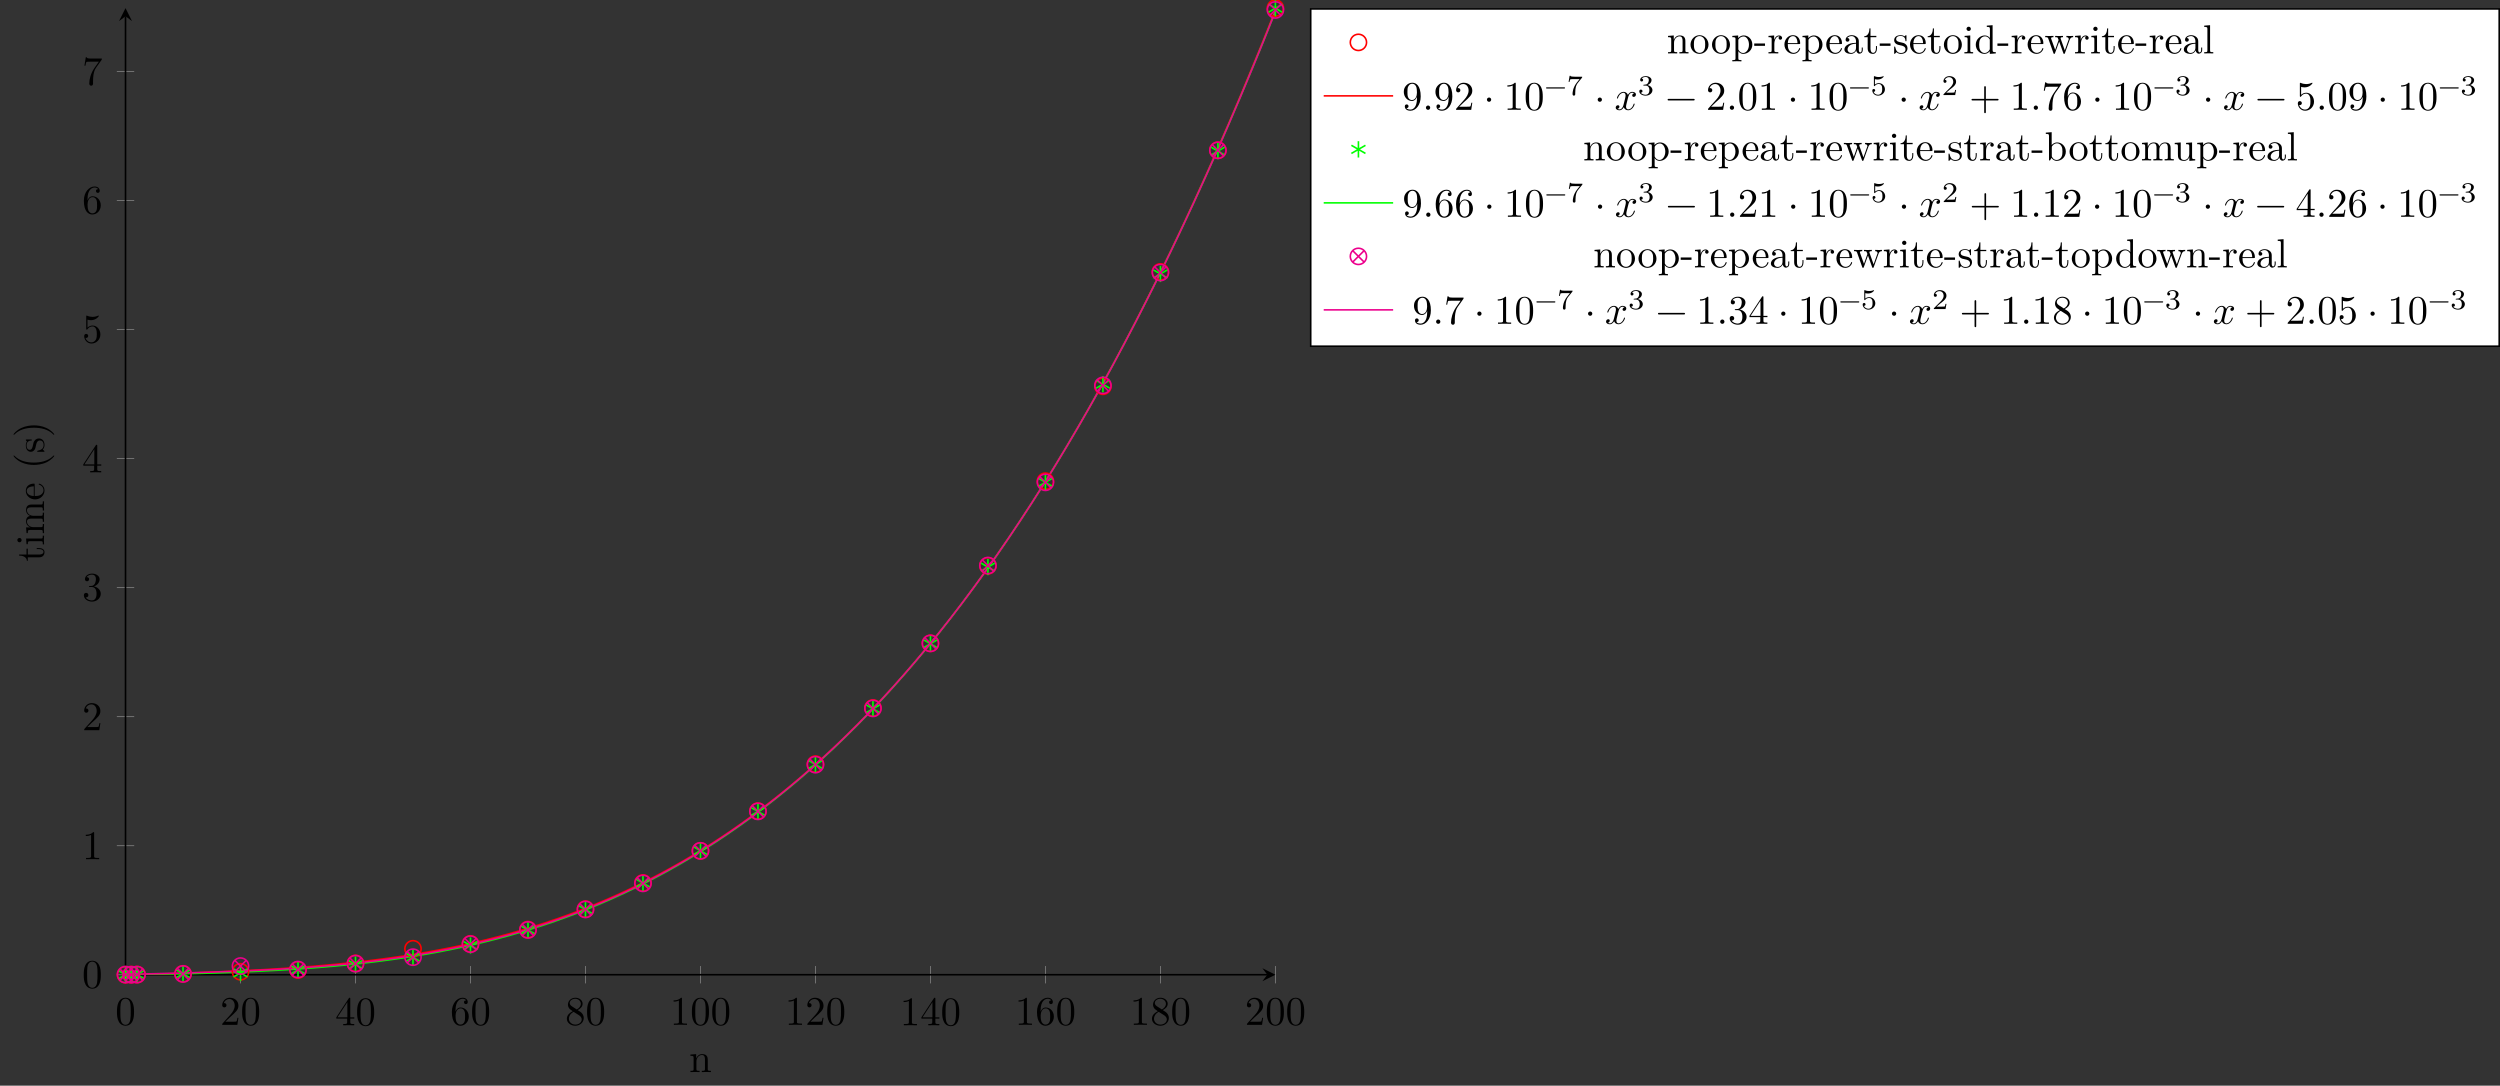 <?xml version="1.0" encoding="UTF-8"?>
<svg xmlns="http://www.w3.org/2000/svg" xmlns:xlink="http://www.w3.org/1999/xlink" width="612.447pt" height="265.96pt" viewBox="0 0 612.447 265.96" version="1.1">
<rect x="0" y="0" width="612.447" height="265.96" fill="#333333" stroke="none"/>
<defs>
<g>
<symbol overflow="visible" id="glyph0-0">
<path style="stroke:none;" d=""/>
</symbol>
<symbol overflow="visible" id="glyph0-1">
<path style="stroke:none;" d="M 4.578 -3.188 C 4.578 -3.984 4.531 -4.781 4.188 -5.516 C 3.734 -6.484 2.906 -6.641 2.5 -6.641 C 1.891 -6.641 1.172 -6.375 0.75 -5.453 C 0.438 -4.766 0.391 -3.984 0.391 -3.188 C 0.391 -2.438 0.422 -1.547 0.844 -0.781 C 1.266 0.016 2 0.219 2.484 0.219 C 3.016 0.219 3.781 0.016 4.219 -0.938 C 4.531 -1.625 4.578 -2.406 4.578 -3.188 Z M 3.766 -3.312 C 3.766 -2.562 3.766 -1.891 3.656 -1.25 C 3.5 -0.297 2.938 0 2.484 0 C 2.094 0 1.5 -0.25 1.328 -1.203 C 1.219 -1.797 1.219 -2.719 1.219 -3.312 C 1.219 -3.953 1.219 -4.609 1.297 -5.141 C 1.484 -6.328 2.234 -6.422 2.484 -6.422 C 2.812 -6.422 3.469 -6.234 3.656 -5.25 C 3.766 -4.688 3.766 -3.938 3.766 -3.312 Z M 3.766 -3.312 "/>
</symbol>
<symbol overflow="visible" id="glyph0-2">
<path style="stroke:none;" d="M 4.469 -1.734 L 4.234 -1.734 C 4.172 -1.438 4.109 -1 4 -0.844 C 3.938 -0.766 3.281 -0.766 3.062 -0.766 L 1.266 -0.766 L 2.328 -1.797 C 3.875 -3.172 4.469 -3.703 4.469 -4.703 C 4.469 -5.844 3.578 -6.641 2.359 -6.641 C 1.234 -6.641 0.5 -5.719 0.5 -4.828 C 0.5 -4.281 1 -4.281 1.031 -4.281 C 1.203 -4.281 1.547 -4.391 1.547 -4.812 C 1.547 -5.062 1.359 -5.328 1.016 -5.328 C 0.938 -5.328 0.922 -5.328 0.891 -5.312 C 1.109 -5.969 1.656 -6.328 2.234 -6.328 C 3.141 -6.328 3.562 -5.516 3.562 -4.703 C 3.562 -3.906 3.078 -3.125 2.516 -2.5 L 0.609 -0.375 C 0.5 -0.266 0.5 -0.234 0.5 0 L 4.203 0 Z M 4.469 -1.734 "/>
</symbol>
<symbol overflow="visible" id="glyph0-3">
<path style="stroke:none;" d="M 4.688 -1.641 L 4.688 -1.953 L 3.703 -1.953 L 3.703 -6.484 C 3.703 -6.688 3.703 -6.75 3.531 -6.75 C 3.453 -6.75 3.422 -6.75 3.344 -6.625 L 0.281 -1.953 L 0.281 -1.641 L 2.938 -1.641 L 2.938 -0.781 C 2.938 -0.422 2.906 -0.312 2.172 -0.312 L 1.969 -0.312 L 1.969 0 C 2.375 -0.031 2.891 -0.031 3.312 -0.031 C 3.734 -0.031 4.25 -0.031 4.672 0 L 4.672 -0.312 L 4.453 -0.312 C 3.719 -0.312 3.703 -0.422 3.703 -0.781 L 3.703 -1.641 Z M 2.984 -1.953 L 0.562 -1.953 L 2.984 -5.672 Z M 2.984 -1.953 "/>
</symbol>
<symbol overflow="visible" id="glyph0-4">
<path style="stroke:none;" d="M 4.562 -2.031 C 4.562 -3.297 3.672 -4.25 2.562 -4.25 C 1.891 -4.25 1.516 -3.75 1.312 -3.266 L 1.312 -3.516 C 1.312 -6.031 2.547 -6.391 3.062 -6.391 C 3.297 -6.391 3.719 -6.328 3.938 -5.984 C 3.781 -5.984 3.391 -5.984 3.391 -5.547 C 3.391 -5.234 3.625 -5.078 3.844 -5.078 C 4 -5.078 4.312 -5.172 4.312 -5.562 C 4.312 -6.156 3.875 -6.641 3.047 -6.641 C 1.766 -6.641 0.422 -5.359 0.422 -3.156 C 0.422 -0.484 1.578 0.219 2.5 0.219 C 3.609 0.219 4.562 -0.719 4.562 -2.031 Z M 3.656 -2.047 C 3.656 -1.562 3.656 -1.062 3.484 -0.703 C 3.188 -0.109 2.734 -0.062 2.5 -0.062 C 1.875 -0.062 1.578 -0.656 1.516 -0.812 C 1.328 -1.281 1.328 -2.078 1.328 -2.25 C 1.328 -3.031 1.656 -4.031 2.547 -4.031 C 2.719 -4.031 3.172 -4.031 3.484 -3.406 C 3.656 -3.047 3.656 -2.531 3.656 -2.047 Z M 3.656 -2.047 "/>
</symbol>
<symbol overflow="visible" id="glyph0-5">
<path style="stroke:none;" d="M 4.562 -1.672 C 4.562 -2.031 4.453 -2.484 4.062 -2.906 C 3.875 -3.109 3.719 -3.203 3.078 -3.609 C 3.797 -3.984 4.281 -4.5 4.281 -5.156 C 4.281 -6.078 3.406 -6.641 2.5 -6.641 C 1.5 -6.641 0.688 -5.906 0.688 -4.969 C 0.688 -4.797 0.703 -4.344 1.125 -3.875 C 1.234 -3.766 1.609 -3.516 1.859 -3.344 C 1.281 -3.047 0.422 -2.5 0.422 -1.5 C 0.422 -0.453 1.438 0.219 2.484 0.219 C 3.609 0.219 4.562 -0.609 4.562 -1.672 Z M 3.844 -5.156 C 3.844 -4.578 3.453 -4.109 2.859 -3.766 L 1.625 -4.562 C 1.172 -4.859 1.125 -5.188 1.125 -5.359 C 1.125 -5.969 1.781 -6.391 2.484 -6.391 C 3.203 -6.391 3.844 -5.875 3.844 -5.156 Z M 4.062 -1.312 C 4.062 -0.578 3.312 -0.062 2.5 -0.062 C 1.641 -0.062 0.922 -0.672 0.922 -1.5 C 0.922 -2.078 1.234 -2.719 2.078 -3.188 L 3.312 -2.406 C 3.594 -2.219 4.062 -1.922 4.062 -1.312 Z M 4.062 -1.312 "/>
</symbol>
<symbol overflow="visible" id="glyph0-6">
<path style="stroke:none;" d="M 4.172 0 L 4.172 -0.312 L 3.859 -0.312 C 2.953 -0.312 2.938 -0.422 2.938 -0.781 L 2.938 -6.375 C 2.938 -6.625 2.938 -6.641 2.703 -6.641 C 2.078 -6 1.203 -6 0.891 -6 L 0.891 -5.688 C 1.094 -5.688 1.672 -5.688 2.188 -5.953 L 2.188 -0.781 C 2.188 -0.422 2.156 -0.312 1.266 -0.312 L 0.953 -0.312 L 0.953 0 C 1.297 -0.031 2.156 -0.031 2.562 -0.031 C 2.953 -0.031 3.828 -0.031 4.172 0 Z M 4.172 0 "/>
</symbol>
<symbol overflow="visible" id="glyph0-7">
<path style="stroke:none;" d="M 4.562 -1.703 C 4.562 -2.516 3.922 -3.297 2.891 -3.516 C 3.703 -3.781 4.281 -4.469 4.281 -5.266 C 4.281 -6.078 3.406 -6.641 2.453 -6.641 C 1.453 -6.641 0.688 -6.047 0.688 -5.281 C 0.688 -4.953 0.906 -4.766 1.203 -4.766 C 1.5 -4.766 1.703 -4.984 1.703 -5.281 C 1.703 -5.766 1.234 -5.766 1.094 -5.766 C 1.391 -6.266 2.047 -6.391 2.406 -6.391 C 2.828 -6.391 3.375 -6.172 3.375 -5.281 C 3.375 -5.156 3.344 -4.578 3.094 -4.141 C 2.797 -3.656 2.453 -3.625 2.203 -3.625 C 2.125 -3.609 1.891 -3.594 1.812 -3.594 C 1.734 -3.578 1.672 -3.562 1.672 -3.469 C 1.672 -3.359 1.734 -3.359 1.906 -3.359 L 2.344 -3.359 C 3.156 -3.359 3.531 -2.688 3.531 -1.703 C 3.531 -0.344 2.844 -0.062 2.406 -0.062 C 1.969 -0.062 1.219 -0.234 0.875 -0.812 C 1.219 -0.766 1.531 -0.984 1.531 -1.359 C 1.531 -1.719 1.266 -1.922 0.984 -1.922 C 0.734 -1.922 0.422 -1.781 0.422 -1.344 C 0.422 -0.438 1.344 0.219 2.438 0.219 C 3.656 0.219 4.562 -0.688 4.562 -1.703 Z M 4.562 -1.703 "/>
</symbol>
<symbol overflow="visible" id="glyph0-8">
<path style="stroke:none;" d="M 4.469 -2 C 4.469 -3.188 3.656 -4.188 2.578 -4.188 C 2.109 -4.188 1.672 -4.031 1.312 -3.672 L 1.312 -5.625 C 1.516 -5.562 1.844 -5.5 2.156 -5.5 C 3.391 -5.5 4.094 -6.406 4.094 -6.531 C 4.094 -6.594 4.062 -6.641 3.984 -6.641 C 3.984 -6.641 3.953 -6.641 3.906 -6.609 C 3.703 -6.516 3.219 -6.312 2.547 -6.312 C 2.156 -6.312 1.688 -6.391 1.219 -6.594 C 1.141 -6.625 1.109 -6.625 1.109 -6.625 C 1 -6.625 1 -6.547 1 -6.391 L 1 -3.438 C 1 -3.266 1 -3.188 1.141 -3.188 C 1.219 -3.188 1.234 -3.203 1.281 -3.266 C 1.391 -3.422 1.75 -3.969 2.562 -3.969 C 3.078 -3.969 3.328 -3.516 3.406 -3.328 C 3.562 -2.953 3.594 -2.578 3.594 -2.078 C 3.594 -1.719 3.594 -1.125 3.344 -0.703 C 3.109 -0.312 2.734 -0.062 2.281 -0.062 C 1.562 -0.062 0.984 -0.594 0.812 -1.172 C 0.844 -1.172 0.875 -1.156 0.984 -1.156 C 1.312 -1.156 1.484 -1.406 1.484 -1.641 C 1.484 -1.891 1.312 -2.141 0.984 -2.141 C 0.844 -2.141 0.5 -2.062 0.5 -1.609 C 0.5 -0.75 1.188 0.219 2.297 0.219 C 3.453 0.219 4.469 -0.734 4.469 -2 Z M 4.469 -2 "/>
</symbol>
<symbol overflow="visible" id="glyph0-9">
<path style="stroke:none;" d="M 4.828 -6.422 L 2.406 -6.422 C 1.203 -6.422 1.172 -6.547 1.141 -6.734 L 0.891 -6.734 L 0.562 -4.688 L 0.812 -4.688 C 0.844 -4.844 0.922 -5.469 1.062 -5.594 C 1.125 -5.656 1.906 -5.656 2.031 -5.656 L 4.094 -5.656 L 2.984 -4.078 C 2.078 -2.734 1.75 -1.344 1.75 -0.328 C 1.75 -0.234 1.75 0.219 2.219 0.219 C 2.672 0.219 2.672 -0.234 2.672 -0.328 L 2.672 -0.844 C 2.672 -1.391 2.703 -1.938 2.781 -2.469 C 2.828 -2.703 2.953 -3.562 3.406 -4.172 L 4.75 -6.078 C 4.828 -6.188 4.828 -6.203 4.828 -6.422 Z M 4.828 -6.422 "/>
</symbol>
<symbol overflow="visible" id="glyph0-10">
<path style="stroke:none;" d="M 4.562 -3.281 C 4.562 -5.969 3.406 -6.641 2.516 -6.641 C 1.969 -6.641 1.484 -6.453 1.062 -6.016 C 0.641 -5.562 0.422 -5.141 0.422 -4.391 C 0.422 -3.156 1.297 -2.172 2.406 -2.172 C 3.016 -2.172 3.422 -2.594 3.656 -3.172 L 3.656 -2.844 C 3.656 -0.516 2.625 -0.062 2.047 -0.062 C 1.875 -0.062 1.328 -0.078 1.062 -0.422 C 1.5 -0.422 1.578 -0.703 1.578 -0.875 C 1.578 -1.188 1.344 -1.328 1.125 -1.328 C 0.969 -1.328 0.672 -1.25 0.672 -0.859 C 0.672 -0.188 1.203 0.219 2.047 0.219 C 3.344 0.219 4.562 -1.141 4.562 -3.281 Z M 3.641 -4.203 C 3.641 -3.375 3.297 -2.406 2.422 -2.406 C 2.266 -2.406 1.797 -2.406 1.5 -3.031 C 1.312 -3.406 1.312 -3.891 1.312 -4.391 C 1.312 -4.922 1.312 -5.391 1.531 -5.766 C 1.797 -6.266 2.172 -6.391 2.516 -6.391 C 2.984 -6.391 3.312 -6.047 3.484 -5.609 C 3.594 -5.281 3.641 -4.656 3.641 -4.203 Z M 3.641 -4.203 "/>
</symbol>
<symbol overflow="visible" id="glyph0-11">
<path style="stroke:none;" d="M 1.906 -0.531 C 1.906 -0.812 1.672 -1.062 1.391 -1.062 C 1.094 -1.062 0.859 -0.812 0.859 -0.531 C 0.859 -0.234 1.094 0 1.391 0 C 1.672 0 1.906 -0.234 1.906 -0.531 Z M 1.906 -0.531 "/>
</symbol>
<symbol overflow="visible" id="glyph0-12">
<path style="stroke:none;" d="M 1.906 -2.5 C 1.906 -2.781 1.672 -3.016 1.391 -3.016 C 1.094 -3.016 0.859 -2.781 0.859 -2.5 C 0.859 -2.203 1.094 -1.969 1.391 -1.969 C 1.672 -1.969 1.906 -2.203 1.906 -2.5 Z M 1.906 -2.5 "/>
</symbol>
<symbol overflow="visible" id="glyph0-13">
<path style="stroke:none;" d="M 5.25 -3.75 C 5.25 -4.266 4.672 -4.406 4.328 -4.406 C 3.75 -4.406 3.406 -3.875 3.281 -3.656 C 3.031 -4.312 2.5 -4.406 2.203 -4.406 C 1.172 -4.406 0.594 -3.125 0.594 -2.875 C 0.594 -2.766 0.719 -2.766 0.719 -2.766 C 0.797 -2.766 0.828 -2.797 0.844 -2.875 C 1.188 -3.938 1.844 -4.188 2.188 -4.188 C 2.375 -4.188 2.719 -4.094 2.719 -3.516 C 2.719 -3.203 2.547 -2.547 2.188 -1.141 C 2.031 -0.531 1.672 -0.109 1.234 -0.109 C 1.172 -0.109 0.953 -0.109 0.734 -0.234 C 0.984 -0.297 1.203 -0.5 1.203 -0.781 C 1.203 -1.047 0.984 -1.125 0.844 -1.125 C 0.531 -1.125 0.297 -0.875 0.297 -0.547 C 0.297 -0.094 0.781 0.109 1.219 0.109 C 1.891 0.109 2.25 -0.594 2.266 -0.641 C 2.391 -0.281 2.75 0.109 3.344 0.109 C 4.375 0.109 4.938 -1.172 4.938 -1.422 C 4.938 -1.531 4.859 -1.531 4.828 -1.531 C 4.734 -1.531 4.719 -1.484 4.688 -1.422 C 4.359 -0.344 3.688 -0.109 3.375 -0.109 C 2.984 -0.109 2.828 -0.422 2.828 -0.766 C 2.828 -0.984 2.875 -1.203 2.984 -1.641 L 3.328 -3.016 C 3.391 -3.266 3.625 -4.188 4.312 -4.188 C 4.359 -4.188 4.609 -4.188 4.812 -4.062 C 4.531 -4 4.344 -3.766 4.344 -3.516 C 4.344 -3.359 4.453 -3.172 4.719 -3.172 C 4.938 -3.172 5.25 -3.344 5.25 -3.75 Z M 5.25 -3.75 "/>
</symbol>
<symbol overflow="visible" id="glyph0-14">
<path style="stroke:none;" d="M 7.203 -2.5 C 7.203 -2.609 7.109 -2.688 7 -2.688 L 0.75 -2.688 C 0.641 -2.688 0.562 -2.609 0.562 -2.5 C 0.562 -2.375 0.641 -2.297 0.75 -2.297 L 7 -2.297 C 7.109 -2.297 7.203 -2.375 7.203 -2.5 Z M 7.203 -2.5 "/>
</symbol>
<symbol overflow="visible" id="glyph0-15">
<path style="stroke:none;" d="M 7.203 -2.5 C 7.203 -2.609 7.109 -2.688 7 -2.688 L 4.078 -2.688 L 4.078 -5.609 C 4.078 -5.719 3.984 -5.812 3.875 -5.812 C 3.766 -5.812 3.672 -5.719 3.672 -5.609 L 3.672 -2.688 L 0.75 -2.688 C 0.641 -2.688 0.562 -2.609 0.562 -2.5 C 0.562 -2.375 0.641 -2.297 0.75 -2.297 L 3.672 -2.297 L 3.672 0.625 C 3.672 0.734 3.766 0.828 3.875 0.828 C 3.984 0.828 4.078 0.734 4.078 0.625 L 4.078 -2.297 L 7 -2.297 C 7.109 -2.297 7.203 -2.375 7.203 -2.5 Z M 7.203 -2.5 "/>
</symbol>
<symbol overflow="visible" id="glyph1-0">
<path style="stroke:none;" d=""/>
</symbol>
<symbol overflow="visible" id="glyph1-1">
<path style="stroke:none;" d="M 5.328 0 L 5.328 -0.312 C 4.812 -0.312 4.562 -0.312 4.562 -0.609 L 4.562 -2.516 C 4.562 -3.375 4.562 -3.672 4.25 -4.031 C 4.109 -4.203 3.781 -4.406 3.203 -4.406 C 2.469 -4.406 2 -3.984 1.719 -3.359 L 1.719 -4.406 L 0.312 -4.297 L 0.312 -3.984 C 1.016 -3.984 1.094 -3.922 1.094 -3.422 L 1.094 -0.75 C 1.094 -0.312 0.984 -0.312 0.312 -0.312 L 0.312 0 L 1.453 -0.031 L 2.562 0 L 2.562 -0.312 C 1.891 -0.312 1.781 -0.312 1.781 -0.75 L 1.781 -2.594 C 1.781 -3.625 2.5 -4.188 3.125 -4.188 C 3.766 -4.188 3.875 -3.656 3.875 -3.078 L 3.875 -0.75 C 3.875 -0.312 3.766 -0.312 3.094 -0.312 L 3.094 0 L 4.219 -0.031 Z M 5.328 0 "/>
</symbol>
<symbol overflow="visible" id="glyph1-2">
<path style="stroke:none;" d="M 4.688 -2.141 C 4.688 -3.406 3.703 -4.469 2.5 -4.469 C 1.25 -4.469 0.281 -3.375 0.281 -2.141 C 0.281 -0.844 1.312 0.109 2.484 0.109 C 3.688 0.109 4.688 -0.875 4.688 -2.141 Z M 3.875 -2.219 C 3.875 -1.859 3.875 -1.312 3.656 -0.875 C 3.422 -0.422 2.984 -0.141 2.5 -0.141 C 2.062 -0.141 1.625 -0.344 1.359 -0.812 C 1.109 -1.25 1.109 -1.859 1.109 -2.219 C 1.109 -2.609 1.109 -3.141 1.344 -3.578 C 1.609 -4.031 2.078 -4.25 2.484 -4.25 C 2.922 -4.25 3.344 -4.031 3.609 -3.594 C 3.875 -3.172 3.875 -2.594 3.875 -2.219 Z M 3.875 -2.219 "/>
</symbol>
<symbol overflow="visible" id="glyph1-3">
<path style="stroke:none;" d="M 5.188 -2.156 C 5.188 -3.422 4.234 -4.406 3.109 -4.406 C 2.328 -4.406 1.906 -3.969 1.719 -3.75 L 1.719 -4.406 L 0.281 -4.297 L 0.281 -3.984 C 0.984 -3.984 1.062 -3.922 1.062 -3.484 L 1.062 1.172 C 1.062 1.625 0.953 1.625 0.281 1.625 L 0.281 1.938 L 1.391 1.906 L 2.516 1.938 L 2.516 1.625 C 1.859 1.625 1.75 1.625 1.75 1.172 L 1.75 -0.594 C 1.797 -0.422 2.219 0.109 2.969 0.109 C 4.156 0.109 5.188 -0.875 5.188 -2.156 Z M 4.359 -2.156 C 4.359 -0.953 3.672 -0.109 2.938 -0.109 C 2.531 -0.109 2.156 -0.312 1.891 -0.719 C 1.75 -0.922 1.75 -0.938 1.75 -1.141 L 1.75 -3.359 C 2.031 -3.875 2.516 -4.156 3.031 -4.156 C 3.766 -4.156 4.359 -3.281 4.359 -2.156 Z M 4.359 -2.156 "/>
</symbol>
<symbol overflow="visible" id="glyph1-4">
<path style="stroke:none;" d="M 2.75 -1.859 L 2.75 -2.438 L 0.109 -2.438 L 0.109 -1.859 Z M 2.75 -1.859 "/>
</symbol>
<symbol overflow="visible" id="glyph1-5">
<path style="stroke:none;" d="M 3.625 -3.797 C 3.625 -4.109 3.312 -4.406 2.891 -4.406 C 2.156 -4.406 1.797 -3.734 1.672 -3.312 L 1.672 -4.406 L 0.281 -4.297 L 0.281 -3.984 C 0.984 -3.984 1.062 -3.922 1.062 -3.422 L 1.062 -0.75 C 1.062 -0.312 0.953 -0.312 0.281 -0.312 L 0.281 0 L 1.422 -0.031 C 1.812 -0.031 2.281 -0.031 2.688 0 L 2.688 -0.312 L 2.469 -0.312 C 1.734 -0.312 1.719 -0.422 1.719 -0.781 L 1.719 -2.312 C 1.719 -3.297 2.141 -4.188 2.891 -4.188 C 2.953 -4.188 2.984 -4.188 3 -4.172 C 2.969 -4.172 2.766 -4.047 2.766 -3.781 C 2.766 -3.516 2.984 -3.359 3.203 -3.359 C 3.375 -3.359 3.625 -3.484 3.625 -3.797 Z M 3.625 -3.797 "/>
</symbol>
<symbol overflow="visible" id="glyph1-6">
<path style="stroke:none;" d="M 4.141 -1.188 C 4.141 -1.281 4.062 -1.312 4 -1.312 C 3.922 -1.312 3.891 -1.25 3.875 -1.172 C 3.531 -0.141 2.625 -0.141 2.531 -0.141 C 2.031 -0.141 1.641 -0.438 1.406 -0.812 C 1.109 -1.281 1.109 -1.938 1.109 -2.297 L 3.891 -2.297 C 4.109 -2.297 4.141 -2.297 4.141 -2.516 C 4.141 -3.5 3.594 -4.469 2.359 -4.469 C 1.203 -4.469 0.281 -3.438 0.281 -2.188 C 0.281 -0.859 1.328 0.109 2.469 0.109 C 3.688 0.109 4.141 -1 4.141 -1.188 Z M 3.484 -2.516 L 1.109 -2.516 C 1.172 -4 2.016 -4.25 2.359 -4.25 C 3.375 -4.25 3.484 -2.906 3.484 -2.516 Z M 3.484 -2.516 "/>
</symbol>
<symbol overflow="visible" id="glyph1-7">
<path style="stroke:none;" d="M 4.812 -0.891 L 4.812 -1.453 L 4.562 -1.453 L 4.562 -0.891 C 4.562 -0.312 4.312 -0.25 4.203 -0.25 C 3.875 -0.25 3.844 -0.703 3.844 -0.75 L 3.844 -2.734 C 3.844 -3.156 3.844 -3.547 3.484 -3.922 C 3.094 -4.312 2.594 -4.469 2.109 -4.469 C 1.297 -4.469 0.609 -4 0.609 -3.344 C 0.609 -3.047 0.812 -2.875 1.062 -2.875 C 1.344 -2.875 1.531 -3.078 1.531 -3.328 C 1.531 -3.453 1.469 -3.781 1.016 -3.781 C 1.281 -4.141 1.781 -4.25 2.094 -4.25 C 2.578 -4.25 3.156 -3.859 3.156 -2.969 L 3.156 -2.609 C 2.641 -2.578 1.938 -2.547 1.312 -2.25 C 0.562 -1.906 0.312 -1.391 0.312 -0.953 C 0.312 -0.141 1.281 0.109 1.906 0.109 C 2.578 0.109 3.031 -0.297 3.219 -0.75 C 3.266 -0.359 3.531 0.062 4 0.062 C 4.203 0.062 4.812 -0.078 4.812 -0.891 Z M 3.156 -1.391 C 3.156 -0.453 2.438 -0.109 1.984 -0.109 C 1.5 -0.109 1.094 -0.453 1.094 -0.953 C 1.094 -1.5 1.5 -2.328 3.156 -2.391 Z M 3.156 -1.391 "/>
</symbol>
<symbol overflow="visible" id="glyph1-8">
<path style="stroke:none;" d="M 3.312 -1.234 L 3.312 -1.797 L 3.062 -1.797 L 3.062 -1.25 C 3.062 -0.516 2.766 -0.141 2.391 -0.141 C 1.719 -0.141 1.719 -1.047 1.719 -1.219 L 1.719 -3.984 L 3.156 -3.984 L 3.156 -4.297 L 1.719 -4.297 L 1.719 -6.125 L 1.469 -6.125 C 1.469 -5.312 1.172 -4.25 0.188 -4.203 L 0.188 -3.984 L 1.031 -3.984 L 1.031 -1.234 C 1.031 -0.016 1.969 0.109 2.328 0.109 C 3.031 0.109 3.312 -0.594 3.312 -1.234 Z M 3.312 -1.234 "/>
</symbol>
<symbol overflow="visible" id="glyph1-9">
<path style="stroke:none;" d="M 3.594 -1.281 C 3.594 -1.797 3.297 -2.109 3.172 -2.219 C 2.844 -2.547 2.453 -2.625 2.031 -2.703 C 1.469 -2.812 0.812 -2.938 0.812 -3.516 C 0.812 -3.875 1.062 -4.281 1.922 -4.281 C 3.016 -4.281 3.078 -3.375 3.094 -3.078 C 3.094 -2.984 3.203 -2.984 3.203 -2.984 C 3.344 -2.984 3.344 -3.031 3.344 -3.219 L 3.344 -4.234 C 3.344 -4.391 3.344 -4.469 3.234 -4.469 C 3.188 -4.469 3.156 -4.469 3.031 -4.344 C 3 -4.312 2.906 -4.219 2.859 -4.188 C 2.484 -4.469 2.078 -4.469 1.922 -4.469 C 0.703 -4.469 0.328 -3.797 0.328 -3.234 C 0.328 -2.891 0.484 -2.609 0.75 -2.391 C 1.078 -2.141 1.359 -2.078 2.078 -1.938 C 2.297 -1.891 3.109 -1.734 3.109 -1.016 C 3.109 -0.516 2.766 -0.109 1.984 -0.109 C 1.141 -0.109 0.781 -0.672 0.594 -1.531 C 0.562 -1.656 0.562 -1.688 0.453 -1.688 C 0.328 -1.688 0.328 -1.625 0.328 -1.453 L 0.328 -0.125 C 0.328 0.047 0.328 0.109 0.438 0.109 C 0.484 0.109 0.5 0.094 0.688 -0.094 C 0.703 -0.109 0.703 -0.125 0.891 -0.312 C 1.328 0.094 1.781 0.109 1.984 0.109 C 3.125 0.109 3.594 -0.562 3.594 -1.281 Z M 3.594 -1.281 "/>
</symbol>
<symbol overflow="visible" id="glyph1-10">
<path style="stroke:none;" d="M 2.469 0 L 2.469 -0.312 C 1.797 -0.312 1.766 -0.359 1.766 -0.75 L 1.766 -4.406 L 0.375 -4.297 L 0.375 -3.984 C 1.016 -3.984 1.109 -3.922 1.109 -3.438 L 1.109 -0.75 C 1.109 -0.312 1 -0.312 0.328 -0.312 L 0.328 0 L 1.422 -0.031 C 1.781 -0.031 2.125 -0.016 2.469 0 Z M 1.906 -6.016 C 1.906 -6.297 1.688 -6.547 1.391 -6.547 C 1.047 -6.547 0.844 -6.266 0.844 -6.016 C 0.844 -5.75 1.078 -5.5 1.375 -5.5 C 1.719 -5.5 1.906 -5.766 1.906 -6.016 Z M 1.906 -6.016 "/>
</symbol>
<symbol overflow="visible" id="glyph1-11">
<path style="stroke:none;" d="M 5.25 0 L 5.25 -0.312 C 4.562 -0.312 4.469 -0.375 4.469 -0.875 L 4.469 -6.922 L 3.047 -6.812 L 3.047 -6.5 C 3.734 -6.5 3.812 -6.438 3.812 -5.938 L 3.812 -3.781 C 3.531 -4.141 3.094 -4.406 2.562 -4.406 C 1.391 -4.406 0.344 -3.422 0.344 -2.141 C 0.344 -0.875 1.312 0.109 2.453 0.109 C 3.094 0.109 3.531 -0.234 3.781 -0.547 L 3.781 0.109 Z M 3.781 -1.172 C 3.781 -1 3.781 -0.984 3.672 -0.812 C 3.375 -0.328 2.938 -0.109 2.5 -0.109 C 2.047 -0.109 1.688 -0.375 1.453 -0.75 C 1.203 -1.156 1.172 -1.719 1.172 -2.141 C 1.172 -2.5 1.188 -3.094 1.469 -3.547 C 1.688 -3.859 2.062 -4.188 2.609 -4.188 C 2.953 -4.188 3.375 -4.031 3.672 -3.594 C 3.781 -3.422 3.781 -3.406 3.781 -3.219 Z M 3.781 -1.172 "/>
</symbol>
<symbol overflow="visible" id="glyph1-12">
<path style="stroke:none;" d="M 7.016 -3.984 L 7.016 -4.297 C 6.781 -4.281 6.5 -4.266 6.281 -4.266 L 5.359 -4.297 L 5.359 -3.984 C 5.719 -3.984 5.938 -3.797 5.938 -3.516 C 5.938 -3.453 5.938 -3.422 5.875 -3.297 L 4.969 -0.75 L 3.984 -3.531 C 3.953 -3.656 3.938 -3.672 3.938 -3.719 C 3.938 -3.984 4.328 -3.984 4.531 -3.984 L 4.531 -4.297 L 3.484 -4.266 C 3.188 -4.266 2.906 -4.281 2.609 -4.297 L 2.609 -3.984 C 2.969 -3.984 3.125 -3.969 3.234 -3.844 C 3.281 -3.781 3.391 -3.484 3.453 -3.297 L 2.609 -0.875 L 1.656 -3.531 C 1.609 -3.656 1.609 -3.672 1.609 -3.719 C 1.609 -3.984 2 -3.984 2.188 -3.984 L 2.188 -4.297 L 1.109 -4.266 L 0.172 -4.297 L 0.172 -3.984 C 0.672 -3.984 0.797 -3.953 0.922 -3.641 L 2.172 -0.109 C 2.219 0.031 2.25 0.109 2.375 0.109 C 2.516 0.109 2.531 0.047 2.578 -0.094 L 3.594 -2.906 L 4.609 -0.078 C 4.641 0.031 4.672 0.109 4.812 0.109 C 4.938 0.109 4.969 0.016 5 -0.078 L 6.172 -3.344 C 6.344 -3.844 6.656 -3.984 7.016 -3.984 Z M 7.016 -3.984 "/>
</symbol>
<symbol overflow="visible" id="glyph1-13">
<path style="stroke:none;" d="M 2.547 0 L 2.547 -0.312 C 1.875 -0.312 1.766 -0.312 1.766 -0.75 L 1.766 -6.922 L 0.328 -6.812 L 0.328 -6.5 C 1.031 -6.5 1.109 -6.438 1.109 -5.938 L 1.109 -0.75 C 1.109 -0.312 1 -0.312 0.328 -0.312 L 0.328 0 L 1.438 -0.031 Z M 2.547 0 "/>
</symbol>
<symbol overflow="visible" id="glyph1-14">
<path style="stroke:none;" d="M 5.188 -2.156 C 5.188 -3.422 4.219 -4.406 3.078 -4.406 C 2.297 -4.406 1.875 -3.938 1.719 -3.766 L 1.719 -6.922 L 0.281 -6.812 L 0.281 -6.5 C 0.984 -6.5 1.062 -6.438 1.062 -5.938 L 1.062 0 L 1.312 0 L 1.672 -0.625 C 1.812 -0.391 2.234 0.109 2.969 0.109 C 4.156 0.109 5.188 -0.875 5.188 -2.156 Z M 4.359 -2.156 C 4.359 -1.797 4.344 -1.203 4.062 -0.75 C 3.844 -0.438 3.469 -0.109 2.938 -0.109 C 2.484 -0.109 2.125 -0.344 1.891 -0.719 C 1.75 -0.922 1.75 -0.953 1.75 -1.141 L 1.75 -3.188 C 1.75 -3.375 1.75 -3.391 1.859 -3.547 C 2.25 -4.109 2.797 -4.188 3.031 -4.188 C 3.484 -4.188 3.844 -3.922 4.078 -3.547 C 4.344 -3.141 4.359 -2.578 4.359 -2.156 Z M 4.359 -2.156 "/>
</symbol>
<symbol overflow="visible" id="glyph1-15">
<path style="stroke:none;" d="M 8.109 0 L 8.109 -0.312 C 7.594 -0.312 7.344 -0.312 7.328 -0.609 L 7.328 -2.516 C 7.328 -3.375 7.328 -3.672 7.016 -4.031 C 6.875 -4.203 6.547 -4.406 5.969 -4.406 C 5.141 -4.406 4.688 -3.812 4.531 -3.422 C 4.391 -4.297 3.656 -4.406 3.203 -4.406 C 2.469 -4.406 2 -3.984 1.719 -3.359 L 1.719 -4.406 L 0.312 -4.297 L 0.312 -3.984 C 1.016 -3.984 1.094 -3.922 1.094 -3.422 L 1.094 -0.75 C 1.094 -0.312 0.984 -0.312 0.312 -0.312 L 0.312 0 L 1.453 -0.031 L 2.562 0 L 2.562 -0.312 C 1.891 -0.312 1.781 -0.312 1.781 -0.75 L 1.781 -2.594 C 1.781 -3.625 2.5 -4.188 3.125 -4.188 C 3.766 -4.188 3.875 -3.656 3.875 -3.078 L 3.875 -0.75 C 3.875 -0.312 3.766 -0.312 3.094 -0.312 L 3.094 0 L 4.219 -0.031 L 5.328 0 L 5.328 -0.312 C 4.672 -0.312 4.562 -0.312 4.562 -0.75 L 4.562 -2.594 C 4.562 -3.625 5.266 -4.188 5.906 -4.188 C 6.531 -4.188 6.641 -3.656 6.641 -3.078 L 6.641 -0.75 C 6.641 -0.312 6.531 -0.312 5.859 -0.312 L 5.859 0 L 6.984 -0.031 Z M 8.109 0 "/>
</symbol>
<symbol overflow="visible" id="glyph1-16">
<path style="stroke:none;" d="M 5.328 0 L 5.328 -0.312 C 4.641 -0.312 4.562 -0.375 4.562 -0.875 L 4.562 -4.406 L 3.094 -4.297 L 3.094 -3.984 C 3.781 -3.984 3.875 -3.922 3.875 -3.422 L 3.875 -1.656 C 3.875 -0.781 3.391 -0.109 2.656 -0.109 C 1.828 -0.109 1.781 -0.578 1.781 -1.094 L 1.781 -4.406 L 0.312 -4.297 L 0.312 -3.984 C 1.094 -3.984 1.094 -3.953 1.094 -3.078 L 1.094 -1.578 C 1.094 -0.797 1.094 0.109 2.609 0.109 C 3.172 0.109 3.609 -0.172 3.891 -0.781 L 3.891 0.109 Z M 5.328 0 "/>
</symbol>
<symbol overflow="visible" id="glyph2-0">
<path style="stroke:none;" d=""/>
</symbol>
<symbol overflow="visible" id="glyph2-1">
<path style="stroke:none;" d="M -1.234 -3.312 L -1.797 -3.312 L -1.797 -3.062 L -1.25 -3.062 C -0.516 -3.062 -0.141 -2.766 -0.141 -2.391 C -0.141 -1.719 -1.047 -1.719 -1.219 -1.719 L -3.984 -1.719 L -3.984 -3.156 L -4.297 -3.156 L -4.297 -1.719 L -6.125 -1.719 L -6.125 -1.469 C -5.312 -1.469 -4.25 -1.172 -4.203 -0.188 L -3.984 -0.188 L -3.984 -1.031 L -1.234 -1.031 C -0.016 -1.031 0.109 -1.969 0.109 -2.328 C 0.109 -3.031 -0.594 -3.312 -1.234 -3.312 Z M -1.234 -3.312 "/>
</symbol>
<symbol overflow="visible" id="glyph2-2">
<path style="stroke:none;" d="M 0 -2.469 L -0.312 -2.469 C -0.312 -1.797 -0.359 -1.766 -0.75 -1.766 L -4.406 -1.766 L -4.297 -0.375 L -3.984 -0.375 C -3.984 -1.016 -3.922 -1.109 -3.438 -1.109 L -0.75 -1.109 C -0.312 -1.109 -0.312 -1 -0.312 -0.328 L 0 -0.328 L -0.031 -1.422 C -0.031 -1.781 -0.016 -2.125 0 -2.469 Z M -6.016 -1.906 C -6.297 -1.906 -6.547 -1.688 -6.547 -1.391 C -6.547 -1.047 -6.266 -0.844 -6.016 -0.844 C -5.75 -0.844 -5.5 -1.078 -5.5 -1.375 C -5.5 -1.719 -5.766 -1.906 -6.016 -1.906 Z M -6.016 -1.906 "/>
</symbol>
<symbol overflow="visible" id="glyph2-3">
<path style="stroke:none;" d="M 0 -8.109 L -0.312 -8.109 C -0.312 -7.594 -0.312 -7.344 -0.609 -7.328 L -2.516 -7.328 C -3.375 -7.328 -3.672 -7.328 -4.031 -7.016 C -4.203 -6.875 -4.406 -6.547 -4.406 -5.969 C -4.406 -5.141 -3.812 -4.688 -3.422 -4.531 C -4.297 -4.391 -4.406 -3.656 -4.406 -3.203 C -4.406 -2.469 -3.984 -2 -3.359 -1.719 L -4.406 -1.719 L -4.297 -0.312 L -3.984 -0.312 C -3.984 -1.016 -3.922 -1.094 -3.422 -1.094 L -0.75 -1.094 C -0.312 -1.094 -0.312 -0.984 -0.312 -0.312 L 0 -0.312 L -0.031 -1.453 L 0 -2.562 L -0.312 -2.562 C -0.312 -1.891 -0.312 -1.781 -0.75 -1.781 L -2.594 -1.781 C -3.625 -1.781 -4.188 -2.5 -4.188 -3.125 C -4.188 -3.766 -3.656 -3.875 -3.078 -3.875 L -0.75 -3.875 C -0.312 -3.875 -0.312 -3.766 -0.312 -3.094 L 0 -3.094 L -0.031 -4.219 L 0 -5.328 L -0.312 -5.328 C -0.312 -4.672 -0.312 -4.562 -0.75 -4.562 L -2.594 -4.562 C -3.625 -4.562 -4.188 -5.266 -4.188 -5.906 C -4.188 -6.531 -3.656 -6.641 -3.078 -6.641 L -0.75 -6.641 C -0.312 -6.641 -0.312 -6.531 -0.312 -5.859 L 0 -5.859 L -0.031 -6.984 Z M 0 -8.109 "/>
</symbol>
<symbol overflow="visible" id="glyph2-4">
<path style="stroke:none;" d="M -1.188 -4.141 C -1.281 -4.141 -1.312 -4.062 -1.312 -4 C -1.312 -3.922 -1.25 -3.891 -1.172 -3.875 C -0.141 -3.531 -0.141 -2.625 -0.141 -2.531 C -0.141 -2.031 -0.438 -1.641 -0.812 -1.406 C -1.281 -1.109 -1.938 -1.109 -2.297 -1.109 L -2.297 -3.891 C -2.297 -4.109 -2.297 -4.141 -2.516 -4.141 C -3.5 -4.141 -4.469 -3.594 -4.469 -2.359 C -4.469 -1.203 -3.438 -0.281 -2.188 -0.281 C -0.859 -0.281 0.109 -1.328 0.109 -2.469 C 0.109 -3.688 -1 -4.141 -1.188 -4.141 Z M -2.516 -3.484 L -2.516 -1.109 C -4 -1.172 -4.25 -2.016 -4.25 -2.359 C -4.25 -3.375 -2.906 -3.484 -2.516 -3.484 Z M -2.516 -3.484 "/>
</symbol>
<symbol overflow="visible" id="glyph2-5">
<path style="stroke:none;" d="M 2.391 -3.297 C 2.359 -3.297 2.344 -3.297 2.172 -3.125 C 0.922 -1.891 -0.969 -1.562 -2.5 -1.562 C -4.234 -1.562 -5.969 -1.938 -7.203 -3.172 C -7.328 -3.297 -7.344 -3.297 -7.375 -3.297 C -7.453 -3.297 -7.484 -3.266 -7.484 -3.203 C -7.484 -3.094 -6.797 -2.203 -5.531 -1.609 C -4.438 -1.109 -3.328 -0.984 -2.5 -0.984 C -1.719 -0.984 -0.516 -1.094 0.625 -1.641 C 1.844 -2.25 2.5 -3.094 2.5 -3.203 C 2.5 -3.266 2.469 -3.297 2.391 -3.297 Z M 2.391 -3.297 "/>
</symbol>
<symbol overflow="visible" id="glyph2-6">
<path style="stroke:none;" d="M -1.281 -3.594 C -1.797 -3.594 -2.109 -3.297 -2.219 -3.172 C -2.547 -2.844 -2.625 -2.453 -2.703 -2.031 C -2.812 -1.469 -2.938 -0.812 -3.516 -0.812 C -3.875 -0.812 -4.281 -1.062 -4.281 -1.922 C -4.281 -3.016 -3.375 -3.078 -3.078 -3.094 C -2.984 -3.094 -2.984 -3.203 -2.984 -3.203 C -2.984 -3.344 -3.031 -3.344 -3.219 -3.344 L -4.234 -3.344 C -4.391 -3.344 -4.469 -3.344 -4.469 -3.234 C -4.469 -3.188 -4.469 -3.156 -4.344 -3.031 C -4.312 -3 -4.219 -2.906 -4.188 -2.859 C -4.469 -2.484 -4.469 -2.078 -4.469 -1.922 C -4.469 -0.703 -3.797 -0.328 -3.234 -0.328 C -2.891 -0.328 -2.609 -0.484 -2.391 -0.75 C -2.141 -1.078 -2.078 -1.359 -1.938 -2.078 C -1.891 -2.297 -1.734 -3.109 -1.016 -3.109 C -0.516 -3.109 -0.109 -2.766 -0.109 -1.984 C -0.109 -1.141 -0.672 -0.781 -1.531 -0.594 C -1.656 -0.562 -1.688 -0.562 -1.688 -0.453 C -1.688 -0.328 -1.625 -0.328 -1.453 -0.328 L -0.125 -0.328 C 0.047 -0.328 0.109 -0.328 0.109 -0.438 C 0.109 -0.484 0.094 -0.5 -0.094 -0.688 C -0.109 -0.703 -0.125 -0.703 -0.312 -0.891 C 0.094 -1.328 0.109 -1.781 0.109 -1.984 C 0.109 -3.125 -0.562 -3.594 -1.281 -3.594 Z M -1.281 -3.594 "/>
</symbol>
<symbol overflow="visible" id="glyph2-7">
<path style="stroke:none;" d="M -2.5 -2.875 C -3.266 -2.875 -4.469 -2.766 -5.609 -2.219 C -6.828 -1.625 -7.484 -0.766 -7.484 -0.672 C -7.484 -0.609 -7.438 -0.562 -7.375 -0.562 C -7.344 -0.562 -7.328 -0.562 -7.141 -0.75 C -6.156 -1.734 -4.578 -2.297 -2.5 -2.297 C -0.781 -2.297 0.969 -1.938 2.219 -0.703 C 2.344 -0.562 2.359 -0.562 2.391 -0.562 C 2.453 -0.562 2.5 -0.609 2.5 -0.672 C 2.5 -0.766 1.812 -1.672 0.547 -2.25 C -0.547 -2.766 -1.656 -2.875 -2.5 -2.875 Z M -2.5 -2.875 "/>
</symbol>
<symbol overflow="visible" id="glyph3-0">
<path style="stroke:none;" d=""/>
</symbol>
<symbol overflow="visible" id="glyph3-1">
<path style="stroke:none;" d="M 5.047 -1.75 C 5.047 -1.828 4.984 -1.891 4.906 -1.891 L 0.531 -1.891 C 0.453 -1.891 0.391 -1.828 0.391 -1.75 C 0.391 -1.672 0.453 -1.609 0.531 -1.609 L 4.906 -1.609 C 4.984 -1.609 5.047 -1.672 5.047 -1.75 Z M 5.047 -1.75 "/>
</symbol>
<symbol overflow="visible" id="glyph3-2">
<path style="stroke:none;" d="M 3.812 -4.5 L 1.984 -4.5 C 1.703 -4.5 1.625 -4.5 1.375 -4.531 C 1 -4.547 0.984 -4.609 0.969 -4.719 L 0.734 -4.719 L 0.484 -3.234 L 0.719 -3.234 C 0.734 -3.328 0.812 -3.797 0.922 -3.859 C 0.984 -3.906 1.547 -3.906 1.641 -3.906 L 3.172 -3.906 L 2.438 -2.984 C 1.531 -1.781 1.453 -0.672 1.453 -0.266 C 1.453 -0.188 1.453 0.141 1.781 0.141 C 2.109 0.141 2.109 -0.172 2.109 -0.266 L 2.109 -0.547 C 2.109 -1.906 2.391 -2.516 2.688 -2.906 L 3.734 -4.219 C 3.812 -4.297 3.812 -4.312 3.812 -4.5 Z M 3.812 -4.5 "/>
</symbol>
<symbol overflow="visible" id="glyph3-3">
<path style="stroke:none;" d="M 3.594 -1.203 C 3.594 -1.75 3.141 -2.297 2.375 -2.453 C 3.109 -2.719 3.375 -3.25 3.375 -3.672 C 3.375 -4.219 2.734 -4.641 1.969 -4.641 C 1.188 -4.641 0.594 -4.266 0.594 -3.703 C 0.594 -3.469 0.75 -3.328 0.953 -3.328 C 1.172 -3.328 1.312 -3.5 1.312 -3.688 C 1.312 -3.891 1.172 -4.031 0.953 -4.047 C 1.203 -4.359 1.688 -4.438 1.938 -4.438 C 2.25 -4.438 2.703 -4.281 2.703 -3.672 C 2.703 -3.375 2.594 -3.062 2.422 -2.844 C 2.188 -2.578 1.984 -2.562 1.641 -2.547 C 1.469 -2.531 1.453 -2.531 1.422 -2.516 C 1.422 -2.516 1.344 -2.5 1.344 -2.438 C 1.344 -2.328 1.406 -2.328 1.531 -2.328 L 1.906 -2.328 C 2.453 -2.328 2.844 -1.953 2.844 -1.203 C 2.844 -0.344 2.344 -0.078 1.938 -0.078 C 1.656 -0.078 1.047 -0.156 0.75 -0.578 C 1.078 -0.594 1.156 -0.812 1.156 -0.969 C 1.156 -1.188 0.984 -1.344 0.766 -1.344 C 0.578 -1.344 0.375 -1.234 0.375 -0.938 C 0.375 -0.281 1.109 0.141 1.953 0.141 C 2.922 0.141 3.594 -0.516 3.594 -1.203 Z M 3.594 -1.203 "/>
</symbol>
<symbol overflow="visible" id="glyph3-4">
<path style="stroke:none;" d="M 3.531 -1.406 C 3.531 -2.188 2.922 -2.922 2.062 -2.922 C 1.75 -2.922 1.391 -2.844 1.078 -2.578 L 1.078 -3.891 C 1.438 -3.812 1.641 -3.812 1.766 -3.812 C 2.688 -3.812 3.234 -4.438 3.234 -4.547 C 3.234 -4.609 3.172 -4.641 3.141 -4.641 C 3.141 -4.641 3.109 -4.641 3.094 -4.609 C 2.922 -4.547 2.547 -4.422 2.031 -4.422 C 1.844 -4.422 1.469 -4.422 1.016 -4.609 C 0.938 -4.641 0.922 -4.641 0.922 -4.641 C 0.828 -4.641 0.828 -4.562 0.828 -4.453 L 0.828 -2.391 C 0.828 -2.266 0.828 -2.188 0.938 -2.188 C 1 -2.188 1.016 -2.203 1.078 -2.281 C 1.391 -2.672 1.812 -2.719 2.047 -2.719 C 2.469 -2.719 2.656 -2.391 2.703 -2.328 C 2.828 -2.109 2.859 -1.844 2.859 -1.438 C 2.859 -1.219 2.859 -0.812 2.656 -0.5 C 2.484 -0.25 2.172 -0.078 1.844 -0.078 C 1.391 -0.078 0.922 -0.328 0.734 -0.797 C 1 -0.781 1.141 -0.953 1.141 -1.141 C 1.141 -1.438 0.875 -1.5 0.797 -1.5 C 0.797 -1.5 0.438 -1.5 0.438 -1.125 C 0.438 -0.484 1.016 0.141 1.844 0.141 C 2.75 0.141 3.531 -0.531 3.531 -1.406 Z M 3.531 -1.406 "/>
</symbol>
<symbol overflow="visible" id="glyph3-5">
<path style="stroke:none;" d="M 3.531 -1.266 L 3.297 -1.266 C 3.266 -1.125 3.203 -0.703 3.109 -0.641 C 3.047 -0.594 2.516 -0.594 2.422 -0.594 L 1.125 -0.594 C 1.859 -1.25 2.109 -1.438 2.531 -1.766 C 3.047 -2.172 3.531 -2.609 3.531 -3.281 C 3.531 -4.125 2.781 -4.641 1.891 -4.641 C 1.031 -4.641 0.438 -4.031 0.438 -3.391 C 0.438 -3.031 0.734 -3 0.812 -3 C 0.984 -3 1.188 -3.109 1.188 -3.359 C 1.188 -3.5 1.125 -3.734 0.766 -3.734 C 0.984 -4.234 1.453 -4.391 1.781 -4.391 C 2.484 -4.391 2.844 -3.844 2.844 -3.281 C 2.844 -2.672 2.422 -2.188 2.188 -1.938 L 0.516 -0.266 C 0.438 -0.203 0.438 -0.203 0.438 0 L 3.312 0 Z M 3.531 -1.266 "/>
</symbol>
</g>
<clipPath id="clip1">
  <path d="M 30.75 1.988 L 312.445 1.988 L 312.445 238.785 L 30.75 238.785 Z M 30.75 1.988 "/>
</clipPath>
<clipPath id="clip2">
  <path d="M 321 2 L 612.445 2 L 612.445 85 L 321 85 Z M 321 2 "/>
</clipPath>
<clipPath id="clip3">
  <path d="M 320 1 L 612.445 1 L 612.445 86 L 320 86 Z M 320 1 "/>
</clipPath>
</defs>
<g id="surface1">
<path style="fill:none;stroke-width:0.199;stroke-linecap:butt;stroke-linejoin:miter;stroke:rgb(50%,50%,50%);stroke-opacity:1;stroke-miterlimit:10;" d="M 0 -2.124 L 0 2.126 M 28.168 -2.124 L 28.168 2.126 M 56.34 -2.124 L 56.34 2.126 M 84.508 -2.124 L 84.508 2.126 M 112.68 -2.124 L 112.68 2.126 M 140.848 -2.124 L 140.848 2.126 M 169.016 -2.124 L 169.016 2.126 M 197.188 -2.124 L 197.188 2.126 M 225.355 -2.124 L 225.355 2.126 M 253.527 -2.124 L 253.527 2.126 M 281.695 -2.124 L 281.695 2.126 " transform="matrix(1,0,0,-1,30.75,238.786)"/>
<path style="fill:none;stroke-width:0.199;stroke-linecap:butt;stroke-linejoin:miter;stroke:rgb(50%,50%,50%);stroke-opacity:1;stroke-miterlimit:10;" d="M -2.125 0.001 L 2.125 0.001 M -2.125 31.61 L 2.125 31.61 M -2.125 63.224 L 2.125 63.224 M -2.125 94.833 L 2.125 94.833 M -2.125 126.442 L 2.125 126.442 M -2.125 158.056 L 2.125 158.056 M -2.125 189.665 L 2.125 189.665 M -2.125 221.278 L 2.125 221.278 " transform="matrix(1,0,0,-1,30.75,238.786)"/>
<path style="fill:none;stroke-width:0.399;stroke-linecap:butt;stroke-linejoin:miter;stroke:rgb(0%,0%,0%);stroke-opacity:1;stroke-miterlimit:10;" d="M 0 0.001 L 279.703 0.001 " transform="matrix(1,0,0,-1,30.75,238.786)"/>
<path style=" stroke:none;fill-rule:nonzero;fill:rgb(0%,0%,0%);fill-opacity:1;" d="M 312.445 238.785 L 309.258 237.191 L 310.453 238.785 L 309.258 240.379 "/>
<path style="fill:none;stroke-width:0.399;stroke-linecap:butt;stroke-linejoin:miter;stroke:rgb(0%,0%,0%);stroke-opacity:1;stroke-miterlimit:10;" d="M 0 0.001 L 0 234.806 " transform="matrix(1,0,0,-1,30.75,238.786)"/>
<path style=" stroke:none;fill-rule:nonzero;fill:rgb(0%,0%,0%);fill-opacity:1;" d="M 30.75 1.988 L 29.156 5.176 L 30.75 3.98 L 32.344 5.176 "/>
<g style="fill:rgb(0%,0%,0%);fill-opacity:1;">
  <use xlink:href="#glyph0-1" x="28.26" y="251.067"/>
</g>
<g style="fill:rgb(0%,0%,0%);fill-opacity:1;">
  <use xlink:href="#glyph0-2" x="53.938" y="251.067"/>
  <use xlink:href="#glyph0-1" x="58.919" y="251.067"/>
</g>
<g style="fill:rgb(0%,0%,0%);fill-opacity:1;">
  <use xlink:href="#glyph0-3" x="82.108" y="251.176"/>
  <use xlink:href="#glyph0-1" x="87.089" y="251.176"/>
</g>
<g style="fill:rgb(0%,0%,0%);fill-opacity:1;">
  <use xlink:href="#glyph0-4" x="110.277" y="251.067"/>
  <use xlink:href="#glyph0-1" x="115.258" y="251.067"/>
</g>
<g style="fill:rgb(0%,0%,0%);fill-opacity:1;">
  <use xlink:href="#glyph0-5" x="138.446" y="251.067"/>
  <use xlink:href="#glyph0-1" x="143.427" y="251.067"/>
</g>
<g style="fill:rgb(0%,0%,0%);fill-opacity:1;">
  <use xlink:href="#glyph0-6" x="164.125" y="251.067"/>
  <use xlink:href="#glyph0-1" x="169.106" y="251.067"/>
  <use xlink:href="#glyph0-1" x="174.088" y="251.067"/>
</g>
<g style="fill:rgb(0%,0%,0%);fill-opacity:1;">
  <use xlink:href="#glyph0-6" x="192.294" y="251.067"/>
  <use xlink:href="#glyph0-2" x="197.275" y="251.067"/>
  <use xlink:href="#glyph0-1" x="202.257" y="251.067"/>
</g>
<g style="fill:rgb(0%,0%,0%);fill-opacity:1;">
  <use xlink:href="#glyph0-6" x="220.463" y="251.176"/>
  <use xlink:href="#glyph0-3" x="225.444" y="251.176"/>
  <use xlink:href="#glyph0-1" x="230.426" y="251.176"/>
</g>
<g style="fill:rgb(0%,0%,0%);fill-opacity:1;">
  <use xlink:href="#glyph0-6" x="248.632" y="251.067"/>
  <use xlink:href="#glyph0-4" x="253.613" y="251.067"/>
  <use xlink:href="#glyph0-1" x="258.595" y="251.067"/>
</g>
<g style="fill:rgb(0%,0%,0%);fill-opacity:1;">
  <use xlink:href="#glyph0-6" x="276.801" y="251.067"/>
  <use xlink:href="#glyph0-5" x="281.782" y="251.067"/>
  <use xlink:href="#glyph0-1" x="286.764" y="251.067"/>
</g>
<g style="fill:rgb(0%,0%,0%);fill-opacity:1;">
  <use xlink:href="#glyph0-2" x="304.971" y="251.067"/>
  <use xlink:href="#glyph0-1" x="309.952" y="251.067"/>
  <use xlink:href="#glyph0-1" x="314.934" y="251.067"/>
</g>
<g style="fill:rgb(0%,0%,0%);fill-opacity:1;">
  <use xlink:href="#glyph0-1" x="20.123" y="241.994"/>
</g>
<g style="fill:rgb(0%,0%,0%);fill-opacity:1;">
  <use xlink:href="#glyph0-6" x="20.123" y="210.493"/>
</g>
<g style="fill:rgb(0%,0%,0%);fill-opacity:1;">
  <use xlink:href="#glyph0-2" x="20.123" y="178.883"/>
</g>
<g style="fill:rgb(0%,0%,0%);fill-opacity:1;">
  <use xlink:href="#glyph0-7" x="20.123" y="147.162"/>
</g>
<g style="fill:rgb(0%,0%,0%);fill-opacity:1;">
  <use xlink:href="#glyph0-3" x="20.123" y="115.716"/>
</g>
<g style="fill:rgb(0%,0%,0%);fill-opacity:1;">
  <use xlink:href="#glyph0-8" x="20.123" y="83.941"/>
</g>
<g style="fill:rgb(0%,0%,0%);fill-opacity:1;">
  <use xlink:href="#glyph0-4" x="20.123" y="52.331"/>
</g>
<g style="fill:rgb(0%,0%,0%);fill-opacity:1;">
  <use xlink:href="#glyph0-9" x="20.123" y="20.77"/>
</g>
<g clip-path="url(#clip1)" clip-rule="nonzero">
<path style="fill:none;stroke-width:0.399;stroke-linecap:butt;stroke-linejoin:miter;stroke:rgb(100%,0%,0%);stroke-opacity:1;stroke-miterlimit:10;" d="M 0 -0.159 C 0 -0.159 2.055 -0.081 2.844 -0.05 C 3.637 -0.019 4.902 0.028 5.691 0.056 C 6.48 0.087 7.746 0.13 8.535 0.161 C 9.324 0.188 10.594 0.235 11.383 0.263 C 12.172 0.294 13.438 0.341 14.227 0.368 C 15.016 0.399 16.281 0.446 17.074 0.477 C 17.863 0.509 19.129 0.556 19.918 0.591 C 20.707 0.622 21.973 0.673 22.762 0.708 C 23.555 0.739 24.82 0.794 25.609 0.829 C 26.398 0.868 27.664 0.927 28.453 0.966 C 29.242 1.001 30.512 1.067 31.301 1.106 C 32.09 1.149 33.355 1.22 34.145 1.263 C 34.934 1.309 36.199 1.384 36.992 1.431 C 37.781 1.481 39.047 1.563 39.836 1.614 C 40.625 1.669 41.891 1.759 42.68 1.817 C 43.469 1.876 44.738 1.97 45.527 2.036 C 46.316 2.099 47.582 2.204 48.371 2.274 C 49.16 2.341 50.426 2.458 51.219 2.532 C 52.008 2.606 53.273 2.731 54.062 2.813 C 54.852 2.895 56.117 3.032 56.906 3.122 C 57.699 3.208 58.965 3.356 59.754 3.45 C 60.543 3.548 61.809 3.708 62.598 3.813 C 63.387 3.915 64.656 4.087 65.445 4.2 C 66.234 4.313 67.5 4.497 68.289 4.618 C 69.078 4.739 70.344 4.938 71.137 5.071 C 71.926 5.2 73.191 5.415 73.98 5.556 C 74.77 5.692 76.035 5.923 76.824 6.075 C 77.617 6.223 78.883 6.47 79.672 6.63 C 80.461 6.79 81.727 7.052 82.516 7.223 C 83.305 7.395 84.574 7.677 85.363 7.856 C 86.152 8.04 87.418 8.341 88.207 8.532 C 88.996 8.727 90.262 9.048 91.055 9.251 C 91.844 9.458 93.109 9.798 93.898 10.013 C 94.688 10.231 95.953 10.591 96.742 10.825 C 97.535 11.056 98.801 11.434 99.59 11.681 C 100.379 11.923 101.645 12.325 102.434 12.587 C 103.223 12.845 104.492 13.266 105.281 13.54 C 106.07 13.813 107.336 14.263 108.125 14.548 C 108.914 14.837 110.18 15.309 110.973 15.61 C 111.762 15.915 113.027 16.411 113.816 16.727 C 114.605 17.048 115.871 17.567 116.66 17.903 C 117.453 18.235 118.719 18.786 119.508 19.134 C 120.297 19.485 121.562 20.059 122.352 20.427 C 123.141 20.794 124.41 21.395 125.199 21.782 C 125.988 22.165 127.254 22.794 128.043 23.196 C 128.832 23.599 130.098 24.259 130.891 24.681 C 131.68 25.099 132.945 25.786 133.734 26.227 C 134.523 26.665 135.789 27.384 136.578 27.841 C 137.367 28.298 138.637 29.048 139.426 29.524 C 140.215 30.005 141.48 30.786 142.27 31.282 C 143.059 31.778 144.324 32.591 145.117 33.11 C 145.906 33.626 147.172 34.474 147.961 35.009 C 148.75 35.548 150.016 36.427 150.805 36.989 C 151.598 37.548 152.863 38.462 153.652 39.04 C 154.441 39.622 155.707 40.571 156.496 41.173 C 157.285 41.778 158.555 42.763 159.344 43.388 C 160.133 44.013 161.398 45.032 162.188 45.681 C 162.977 46.329 164.242 47.388 165.035 48.059 C 165.824 48.731 167.09 49.825 167.879 50.52 C 168.668 51.216 169.934 52.349 170.723 53.067 C 171.516 53.786 172.781 54.962 173.57 55.704 C 174.359 56.45 175.625 57.661 176.414 58.431 C 177.203 59.2 178.473 60.454 179.262 61.247 C 180.051 62.04 181.316 63.337 182.105 64.157 C 182.895 64.977 184.16 66.313 184.953 67.161 C 185.742 68.005 187.008 69.384 187.797 70.259 C 188.586 71.13 189.852 72.552 190.641 73.454 C 191.434 74.356 192.699 75.821 193.488 76.747 C 194.277 77.677 195.543 79.188 196.332 80.141 C 197.121 81.099 198.391 82.657 199.18 83.641 C 199.969 84.626 201.234 86.227 202.023 87.239 C 202.812 88.255 204.078 89.903 204.871 90.946 C 205.66 91.989 206.926 93.684 207.715 94.755 C 208.504 95.829 209.77 97.571 210.559 98.677 C 211.352 99.778 212.617 101.571 213.406 102.704 C 214.195 103.837 215.461 105.681 216.25 106.845 C 217.039 108.009 218.309 109.899 219.098 111.099 C 219.887 112.294 221.152 114.235 221.941 115.466 C 222.73 116.692 223.996 118.684 224.789 119.946 C 225.578 121.208 226.844 123.255 227.633 124.548 C 228.422 125.841 229.688 127.938 230.477 129.266 C 231.266 130.591 232.535 132.743 233.324 134.102 C 234.113 135.466 235.379 137.673 236.168 139.067 C 236.957 140.458 238.223 142.724 239.016 144.149 C 239.805 145.579 241.07 147.895 241.859 149.36 C 242.648 150.821 243.914 153.196 244.703 154.696 C 245.496 156.196 246.762 158.626 247.551 160.161 C 248.34 161.696 249.605 164.184 250.395 165.755 C 251.184 167.325 252.453 169.872 253.242 171.481 C 254.031 173.087 255.297 175.692 256.086 177.337 C 256.875 178.981 258.141 181.649 258.934 183.329 C 259.723 185.013 260.988 187.739 261.777 189.458 C 262.566 191.181 263.832 193.966 264.621 195.724 C 265.414 197.485 266.68 200.333 267.469 202.13 C 268.258 203.927 269.523 206.841 270.312 208.677 C 271.102 210.513 272.371 213.489 273.16 215.364 C 273.949 217.239 275.215 220.278 276.004 222.196 C 276.793 224.11 278.059 227.216 278.852 229.173 C 279.641 231.13 281.695 236.294 281.695 236.294 " transform="matrix(1,0,0,-1,30.75,238.786)"/>
<path style="fill:none;stroke-width:0.399;stroke-linecap:butt;stroke-linejoin:miter;stroke:rgb(0%,100%,0%);stroke-opacity:1;stroke-miterlimit:10;" d="M 0 -0.136 C 0 -0.136 2.055 -0.085 2.844 -0.066 C 3.637 -0.046 4.902 -0.015 5.691 0.005 C 6.48 0.024 7.746 0.056 8.535 0.071 C 9.324 0.091 10.594 0.122 11.383 0.141 C 12.172 0.161 13.438 0.196 14.227 0.216 C 15.016 0.235 16.281 0.27 17.074 0.294 C 17.863 0.317 19.129 0.352 19.918 0.376 C 20.707 0.399 21.973 0.442 22.762 0.466 C 23.555 0.493 24.82 0.54 25.609 0.567 C 26.398 0.595 27.664 0.645 28.453 0.677 C 29.242 0.708 30.512 0.763 31.301 0.798 C 32.09 0.837 33.355 0.895 34.145 0.934 C 34.934 0.974 36.199 1.04 36.992 1.087 C 37.781 1.13 39.047 1.204 39.836 1.255 C 40.625 1.302 41.891 1.384 42.68 1.438 C 43.469 1.493 44.738 1.583 45.527 1.641 C 46.316 1.704 47.582 1.802 48.371 1.868 C 49.16 1.934 50.426 2.044 51.219 2.118 C 52.008 2.188 53.273 2.309 54.062 2.391 C 54.852 2.47 56.117 2.602 56.906 2.688 C 57.699 2.774 58.965 2.919 59.754 3.013 C 60.543 3.106 61.809 3.266 62.598 3.368 C 63.387 3.47 64.656 3.641 65.445 3.751 C 66.234 3.86 67.5 4.048 68.289 4.165 C 69.078 4.286 70.344 4.485 71.137 4.614 C 71.926 4.743 73.191 4.958 73.98 5.098 C 74.77 5.239 76.035 5.47 76.824 5.618 C 77.617 5.766 78.883 6.016 79.672 6.177 C 80.461 6.337 81.727 6.602 82.516 6.77 C 83.305 6.942 84.574 7.227 85.363 7.407 C 86.152 7.591 87.418 7.891 88.207 8.087 C 88.996 8.282 90.262 8.602 91.055 8.809 C 91.844 9.016 93.109 9.36 93.898 9.579 C 94.688 9.798 95.953 10.161 96.742 10.395 C 97.535 10.626 98.801 11.013 99.59 11.259 C 100.379 11.505 101.645 11.911 102.434 12.169 C 103.223 12.431 104.492 12.86 105.281 13.134 C 106.07 13.411 107.336 13.86 108.125 14.153 C 108.914 14.442 110.18 14.919 110.973 15.223 C 111.762 15.528 113.027 16.028 113.816 16.349 C 114.605 16.669 115.871 17.196 116.66 17.536 C 117.453 17.872 118.719 18.423 119.508 18.778 C 120.297 19.13 121.562 19.712 122.352 20.083 C 123.141 20.45 124.41 21.059 125.199 21.446 C 125.988 21.833 127.254 22.47 128.043 22.876 C 128.832 23.282 130.098 23.946 130.891 24.368 C 131.68 24.794 132.945 25.485 133.734 25.931 C 134.523 26.372 135.789 27.095 136.578 27.556 C 137.367 28.016 138.637 28.774 139.426 29.255 C 140.215 29.735 141.48 30.52 142.27 31.024 C 143.059 31.524 144.324 32.341 145.117 32.864 C 145.906 33.384 147.172 34.235 147.961 34.778 C 148.75 35.321 150.016 36.204 150.805 36.766 C 151.598 37.333 152.863 38.251 153.652 38.837 C 154.441 39.419 155.707 40.376 156.496 40.981 C 157.285 41.587 158.555 42.579 159.344 43.208 C 160.133 43.837 161.398 44.86 162.188 45.513 C 162.977 46.165 164.242 47.227 165.035 47.903 C 165.824 48.579 167.09 49.681 167.879 50.376 C 168.668 51.075 169.934 52.216 170.723 52.938 C 171.516 53.661 172.781 54.841 173.57 55.587 C 174.359 56.333 175.625 57.552 176.414 58.325 C 177.203 59.095 178.473 60.352 179.262 61.149 C 180.051 61.95 181.316 63.247 182.105 64.071 C 182.895 64.895 184.16 66.235 184.953 67.083 C 185.742 67.934 187.008 69.317 187.797 70.192 C 188.586 71.067 189.852 72.493 190.641 73.399 C 191.434 74.302 192.699 75.77 193.488 76.7 C 194.277 77.63 195.543 79.145 196.332 80.102 C 197.121 81.063 198.391 82.622 199.18 83.606 C 199.969 84.595 201.234 86.2 202.023 87.212 C 202.812 88.227 204.078 89.88 204.871 90.923 C 205.66 91.97 206.926 93.665 207.715 94.739 C 208.504 95.813 209.77 97.559 210.559 98.665 C 211.352 99.766 212.617 101.563 213.406 102.696 C 214.195 103.829 215.461 105.673 216.25 106.841 C 217.039 108.005 218.309 109.895 219.098 111.095 C 219.887 112.29 221.152 114.231 221.941 115.462 C 222.73 116.688 223.996 118.681 224.789 119.942 C 225.578 121.204 226.844 123.247 227.633 124.54 C 228.422 125.833 229.688 127.931 230.477 129.259 C 231.266 130.583 232.535 132.735 233.324 134.091 C 234.113 135.45 235.379 137.657 236.168 139.048 C 236.957 140.442 238.223 142.7 239.016 144.126 C 239.805 145.552 241.07 147.868 241.859 149.329 C 242.648 150.79 243.914 153.161 244.703 154.657 C 245.496 156.153 246.762 158.579 247.551 160.11 C 248.34 161.641 249.605 164.126 250.395 165.692 C 251.184 167.259 252.453 169.802 253.242 171.407 C 254.031 173.009 255.297 175.61 256.086 177.251 C 256.875 178.891 258.141 181.548 258.934 183.227 C 259.723 184.903 260.988 187.622 261.777 189.337 C 262.566 191.052 263.832 193.833 264.621 195.583 C 265.414 197.337 266.68 200.177 267.469 201.97 C 268.258 203.759 269.523 206.661 270.312 208.493 C 271.102 210.321 272.371 213.286 273.16 215.157 C 273.949 217.024 275.215 220.052 276.004 221.962 C 276.793 223.872 278.059 226.962 278.852 228.911 C 279.641 230.86 281.695 236.005 281.695 236.005 " transform="matrix(1,0,0,-1,30.75,238.786)"/>
<path style="fill:none;stroke-width:0.399;stroke-linecap:butt;stroke-linejoin:miter;stroke:rgb(92.549%,0%,54.9%);stroke-opacity:1;stroke-miterlimit:10;" d="M 0 0.063 C 0 0.063 2.055 0.118 2.844 0.138 C 3.637 0.157 4.902 0.192 5.691 0.212 C 6.48 0.231 7.746 0.263 8.535 0.282 C 9.324 0.302 10.594 0.333 11.383 0.356 C 12.172 0.376 13.438 0.411 14.227 0.431 C 15.016 0.454 16.281 0.489 17.074 0.509 C 17.863 0.532 19.129 0.571 19.918 0.595 C 20.707 0.618 21.973 0.661 22.762 0.688 C 23.555 0.716 24.82 0.759 25.609 0.79 C 26.398 0.817 27.664 0.868 28.453 0.899 C 29.242 0.931 30.512 0.985 31.301 1.024 C 32.09 1.059 33.355 1.118 34.145 1.161 C 34.934 1.2 36.199 1.266 36.992 1.309 C 37.781 1.352 39.047 1.427 39.836 1.477 C 40.625 1.524 41.891 1.61 42.68 1.661 C 43.469 1.716 44.738 1.806 45.527 1.868 C 46.316 1.927 47.582 2.028 48.371 2.091 C 49.16 2.157 50.426 2.266 51.219 2.341 C 52.008 2.411 53.273 2.532 54.062 2.61 C 54.852 2.688 56.117 2.821 56.906 2.907 C 57.699 2.993 58.965 3.138 59.754 3.231 C 60.543 3.325 61.809 3.481 62.598 3.583 C 63.387 3.684 64.656 3.856 65.445 3.966 C 66.234 4.075 67.5 4.259 68.289 4.38 C 69.078 4.497 70.344 4.696 71.137 4.825 C 71.926 4.954 73.191 5.169 73.98 5.306 C 74.77 5.446 76.035 5.673 76.824 5.821 C 77.617 5.97 78.883 6.22 79.672 6.376 C 80.461 6.536 81.727 6.802 82.516 6.97 C 83.305 7.141 84.574 7.423 85.363 7.606 C 86.152 7.786 87.418 8.087 88.207 8.282 C 88.996 8.473 90.262 8.794 91.055 9.001 C 91.844 9.208 93.109 9.548 93.898 9.766 C 94.688 9.985 95.953 10.345 96.742 10.575 C 97.535 10.809 98.801 11.192 99.59 11.434 C 100.379 11.681 101.645 12.087 102.434 12.345 C 103.223 12.606 104.492 13.032 105.281 13.306 C 106.07 13.579 107.336 14.028 108.125 14.317 C 108.914 14.606 110.18 15.083 110.973 15.384 C 111.762 15.688 113.027 16.188 113.816 16.509 C 114.605 16.829 115.871 17.352 116.66 17.688 C 117.453 18.024 118.719 18.575 119.508 18.927 C 120.297 19.278 121.562 19.856 122.352 20.227 C 123.141 20.595 124.41 21.2 125.199 21.587 C 125.988 21.974 127.254 22.606 128.043 23.013 C 128.832 23.415 130.098 24.079 130.891 24.501 C 131.68 24.923 132.945 25.614 133.734 26.056 C 134.523 26.497 135.789 27.22 136.578 27.681 C 137.367 28.141 138.637 28.891 139.426 29.372 C 140.215 29.852 141.48 30.638 142.27 31.138 C 143.059 31.634 144.324 32.454 145.117 32.974 C 145.906 33.493 147.172 34.341 147.961 34.884 C 148.75 35.423 150.016 36.306 150.805 36.868 C 151.598 37.431 152.863 38.345 153.652 38.931 C 154.441 39.513 155.707 40.466 156.496 41.071 C 157.285 41.677 158.555 42.665 159.344 43.29 C 160.133 43.919 161.398 44.942 162.188 45.595 C 162.977 46.243 164.242 47.306 165.035 47.977 C 165.824 48.653 167.09 49.751 167.879 50.45 C 168.668 51.145 169.934 52.282 170.723 53.005 C 171.516 53.727 172.781 54.903 173.57 55.649 C 174.359 56.395 175.625 57.61 176.414 58.38 C 177.203 59.153 178.473 60.407 179.262 61.204 C 180.051 62.001 181.316 63.298 182.105 64.118 C 182.895 64.942 184.16 66.282 184.953 67.13 C 185.742 67.977 187.008 69.356 187.797 70.231 C 188.586 71.106 189.852 72.532 190.641 73.434 C 191.434 74.337 192.699 75.802 193.488 76.731 C 194.277 77.661 195.543 79.173 196.332 80.13 C 197.121 81.087 198.391 82.645 199.18 83.63 C 199.969 84.618 201.234 86.22 202.023 87.235 C 202.812 88.247 204.078 89.899 204.871 90.942 C 205.66 91.985 206.926 93.681 207.715 94.755 C 208.504 95.829 209.77 97.571 210.559 98.673 C 211.352 99.778 212.617 101.571 213.406 102.704 C 214.195 103.837 215.461 105.677 216.25 106.845 C 217.039 108.009 218.309 109.899 219.098 111.095 C 219.887 112.29 221.152 114.231 221.941 115.458 C 222.73 116.684 223.996 118.681 224.789 119.938 C 225.578 121.196 226.844 123.243 227.633 124.532 C 228.422 125.825 229.688 127.923 230.477 129.247 C 231.266 130.571 232.535 132.724 233.324 134.079 C 234.113 135.438 235.379 137.641 236.168 139.036 C 236.957 140.427 238.223 142.684 239.016 144.11 C 239.805 145.536 241.07 147.852 241.859 149.313 C 242.648 150.774 243.914 153.141 244.703 154.638 C 245.496 156.134 246.762 158.559 247.551 160.091 C 248.34 161.622 249.605 164.106 250.395 165.673 C 251.184 167.239 252.453 169.782 253.242 171.384 C 254.031 172.989 255.297 175.587 256.086 177.227 C 256.875 178.868 258.141 181.528 258.934 183.204 C 259.723 184.884 260.988 187.602 261.777 189.317 C 262.566 191.032 263.832 193.809 264.621 195.563 C 265.414 197.317 266.68 200.157 267.469 201.946 C 268.258 203.739 269.523 206.641 270.312 208.474 C 271.102 210.302 272.371 213.266 273.16 215.138 C 273.949 217.005 275.215 220.036 276.004 221.942 C 276.793 223.852 278.059 226.946 278.852 228.895 C 279.641 230.845 281.695 235.989 281.695 235.989 " transform="matrix(1,0,0,-1,30.75,238.786)"/>
</g>
<path style="fill:none;stroke-width:0.399;stroke-linecap:butt;stroke-linejoin:miter;stroke:rgb(100%,0%,0%);stroke-opacity:1;stroke-miterlimit:10;" d="M 1.992 0.001 C 1.992 1.102 1.102 1.993 0 1.993 C -1.102 1.993 -1.992 1.102 -1.992 0.001 C -1.992 -1.101 -1.102 -1.991 0 -1.991 C 1.102 -1.991 1.992 -1.101 1.992 0.001 Z M 1.992 0.001 " transform="matrix(1,0,0,-1,30.75,238.786)"/>
<path style="fill:none;stroke-width:0.399;stroke-linecap:butt;stroke-linejoin:miter;stroke:rgb(100%,0%,0%);stroke-opacity:1;stroke-miterlimit:10;" d="M 3.402 0.032 C 3.402 1.134 2.508 2.024 1.41 2.024 C 0.309 2.024 -0.586 1.134 -0.586 0.032 C -0.586 -1.069 0.309 -1.96 1.41 -1.96 C 2.508 -1.96 3.402 -1.069 3.402 0.032 Z M 3.402 0.032 " transform="matrix(1,0,0,-1,30.75,238.786)"/>
<path style="fill:none;stroke-width:0.399;stroke-linecap:butt;stroke-linejoin:miter;stroke:rgb(100%,0%,0%);stroke-opacity:1;stroke-miterlimit:10;" d="M 4.809 0.032 C 4.809 1.134 3.918 2.024 2.816 2.024 C 1.715 2.024 0.824 1.134 0.824 0.032 C 0.824 -1.069 1.715 -1.96 2.816 -1.96 C 3.918 -1.96 4.809 -1.069 4.809 0.032 Z M 4.809 0.032 " transform="matrix(1,0,0,-1,30.75,238.786)"/>
<path style="fill:none;stroke-width:0.399;stroke-linecap:butt;stroke-linejoin:miter;stroke:rgb(100%,0%,0%);stroke-opacity:1;stroke-miterlimit:10;" d="M 16.078 0.22 C 16.078 1.321 15.184 2.216 14.086 2.216 C 12.984 2.216 12.094 1.321 12.094 0.22 C 12.094 -0.878 12.984 -1.773 14.086 -1.773 C 15.184 -1.773 16.078 -0.878 16.078 0.22 Z M 16.078 0.22 " transform="matrix(1,0,0,-1,30.75,238.786)"/>
<path style="fill:none;stroke-width:0.399;stroke-linecap:butt;stroke-linejoin:miter;stroke:rgb(100%,0%,0%);stroke-opacity:1;stroke-miterlimit:10;" d="M 30.16 0.727 C 30.16 1.829 29.27 2.72 28.168 2.72 C 27.07 2.72 26.176 1.829 26.176 0.727 C 26.176 -0.374 27.07 -1.265 28.168 -1.265 C 29.27 -1.265 30.16 -0.374 30.16 0.727 Z M 30.16 0.727 " transform="matrix(1,0,0,-1,30.75,238.786)"/>
<path style="fill:none;stroke-width:0.399;stroke-linecap:butt;stroke-linejoin:miter;stroke:rgb(100%,0%,0%);stroke-opacity:1;stroke-miterlimit:10;" d="M 44.246 1.169 C 44.246 2.27 43.355 3.161 42.254 3.161 C 41.152 3.161 40.262 2.27 40.262 1.169 C 40.262 0.067 41.152 -0.823 42.254 -0.823 C 43.355 -0.823 44.246 0.067 44.246 1.169 Z M 44.246 1.169 " transform="matrix(1,0,0,-1,30.75,238.786)"/>
<path style="fill:none;stroke-width:0.399;stroke-linecap:butt;stroke-linejoin:miter;stroke:rgb(100%,0%,0%);stroke-opacity:1;stroke-miterlimit:10;" d="M 58.332 2.782 C 58.332 3.884 57.441 4.774 56.34 4.774 C 55.238 4.774 54.348 3.884 54.348 2.782 C 54.348 1.681 55.238 0.79 56.34 0.79 C 57.441 0.79 58.332 1.681 58.332 2.782 Z M 58.332 2.782 " transform="matrix(1,0,0,-1,30.75,238.786)"/>
<path style="fill:none;stroke-width:0.399;stroke-linecap:butt;stroke-linejoin:miter;stroke:rgb(100%,0%,0%);stroke-opacity:1;stroke-miterlimit:10;" d="M 72.418 6.352 C 72.418 7.454 71.523 8.345 70.422 8.345 C 69.324 8.345 68.43 7.454 68.43 6.352 C 68.43 5.255 69.324 4.36 70.422 4.36 C 71.523 4.36 72.418 5.255 72.418 6.352 Z M 72.418 6.352 " transform="matrix(1,0,0,-1,30.75,238.786)"/>
<path style="fill:none;stroke-width:0.399;stroke-linecap:butt;stroke-linejoin:miter;stroke:rgb(100%,0%,0%);stroke-opacity:1;stroke-miterlimit:10;" d="M 86.5 7.556 C 86.5 8.657 85.609 9.548 84.508 9.548 C 83.406 9.548 82.516 8.657 82.516 7.556 C 82.516 6.454 83.406 5.563 84.508 5.563 C 85.609 5.563 86.5 6.454 86.5 7.556 Z M 86.5 7.556 " transform="matrix(1,0,0,-1,30.75,238.786)"/>
<path style="fill:none;stroke-width:0.399;stroke-linecap:butt;stroke-linejoin:miter;stroke:rgb(100%,0%,0%);stroke-opacity:1;stroke-miterlimit:10;" d="M 100.586 11.063 C 100.586 12.165 99.695 13.056 98.594 13.056 C 97.492 13.056 96.602 12.165 96.602 11.063 C 96.602 9.962 97.492 9.071 98.594 9.071 C 99.695 9.071 100.586 9.962 100.586 11.063 Z M 100.586 11.063 " transform="matrix(1,0,0,-1,30.75,238.786)"/>
<path style="fill:none;stroke-width:0.399;stroke-linecap:butt;stroke-linejoin:miter;stroke:rgb(100%,0%,0%);stroke-opacity:1;stroke-miterlimit:10;" d="M 114.672 16.059 C 114.672 17.157 113.777 18.052 112.68 18.052 C 111.578 18.052 110.688 17.157 110.688 16.059 C 110.688 14.958 111.578 14.067 112.68 14.067 C 113.777 14.067 114.672 14.958 114.672 16.059 Z M 114.672 16.059 " transform="matrix(1,0,0,-1,30.75,238.786)"/>
<path style="fill:none;stroke-width:0.399;stroke-linecap:butt;stroke-linejoin:miter;stroke:rgb(100%,0%,0%);stroke-opacity:1;stroke-miterlimit:10;" d="M 128.754 22.474 C 128.754 23.575 127.863 24.47 126.762 24.47 C 125.664 24.47 124.77 23.575 124.77 22.474 C 124.77 21.376 125.664 20.481 126.762 20.481 C 127.863 20.481 128.754 21.376 128.754 22.474 Z M 128.754 22.474 " transform="matrix(1,0,0,-1,30.75,238.786)"/>
<path style="fill:none;stroke-width:0.399;stroke-linecap:butt;stroke-linejoin:miter;stroke:rgb(100%,0%,0%);stroke-opacity:1;stroke-miterlimit:10;" d="M 142.84 30.345 C 142.84 31.446 141.949 32.341 140.848 32.341 C 139.746 32.341 138.855 31.446 138.855 30.345 C 138.855 29.247 139.746 28.352 140.848 28.352 C 141.949 28.352 142.84 29.247 142.84 30.345 Z M 142.84 30.345 " transform="matrix(1,0,0,-1,30.75,238.786)"/>
<path style="fill:none;stroke-width:0.399;stroke-linecap:butt;stroke-linejoin:miter;stroke:rgb(100%,0%,0%);stroke-opacity:1;stroke-miterlimit:10;" d="M 156.926 40.083 C 156.926 41.184 156.031 42.075 154.934 42.075 C 153.832 42.075 152.941 41.184 152.941 40.083 C 152.941 38.981 153.832 38.091 154.934 38.091 C 156.031 38.091 156.926 38.981 156.926 40.083 Z M 156.926 40.083 " transform="matrix(1,0,0,-1,30.75,238.786)"/>
<path style="fill:none;stroke-width:0.399;stroke-linecap:butt;stroke-linejoin:miter;stroke:rgb(100%,0%,0%);stroke-opacity:1;stroke-miterlimit:10;" d="M 171.008 51.591 C 171.008 52.688 170.117 53.583 169.016 53.583 C 167.918 53.583 167.023 52.688 167.023 51.591 C 167.023 50.489 167.918 49.595 169.016 49.595 C 170.117 49.595 171.008 50.489 171.008 51.591 Z M 171.008 51.591 " transform="matrix(1,0,0,-1,30.75,238.786)"/>
<path style="fill:none;stroke-width:0.399;stroke-linecap:butt;stroke-linejoin:miter;stroke:rgb(100%,0%,0%);stroke-opacity:1;stroke-miterlimit:10;" d="M 185.094 65.341 C 185.094 66.438 184.203 67.333 183.102 67.333 C 182 67.333 181.109 66.438 181.109 65.341 C 181.109 64.239 182 63.349 183.102 63.349 C 184.203 63.349 185.094 64.239 185.094 65.341 Z M 185.094 65.341 " transform="matrix(1,0,0,-1,30.75,238.786)"/>
<path style="fill:none;stroke-width:0.399;stroke-linecap:butt;stroke-linejoin:miter;stroke:rgb(100%,0%,0%);stroke-opacity:1;stroke-miterlimit:10;" d="M 199.18 81.177 C 199.18 82.278 198.289 83.169 197.188 83.169 C 196.086 83.169 195.195 82.278 195.195 81.177 C 195.195 80.075 196.086 79.184 197.188 79.184 C 198.289 79.184 199.18 80.075 199.18 81.177 Z M 199.18 81.177 " transform="matrix(1,0,0,-1,30.75,238.786)"/>
<path style="fill:none;stroke-width:0.399;stroke-linecap:butt;stroke-linejoin:miter;stroke:rgb(100%,0%,0%);stroke-opacity:1;stroke-miterlimit:10;" d="M 213.266 100.177 C 213.266 101.274 212.371 102.169 211.27 102.169 C 210.172 102.169 209.277 101.274 209.277 100.177 C 209.277 99.075 210.172 98.181 211.27 98.181 C 212.371 98.181 213.266 99.075 213.266 100.177 Z M 213.266 100.177 " transform="matrix(1,0,0,-1,30.75,238.786)"/>
<path style="fill:none;stroke-width:0.399;stroke-linecap:butt;stroke-linejoin:miter;stroke:rgb(100%,0%,0%);stroke-opacity:1;stroke-miterlimit:10;" d="M 227.348 120.911 C 227.348 122.013 226.457 122.903 225.355 122.903 C 224.254 122.903 223.363 122.013 223.363 120.911 C 223.363 119.809 224.254 118.919 225.355 118.919 C 226.457 118.919 227.348 119.809 227.348 120.911 Z M 227.348 120.911 " transform="matrix(1,0,0,-1,30.75,238.786)"/>
<path style="fill:none;stroke-width:0.399;stroke-linecap:butt;stroke-linejoin:miter;stroke:rgb(100%,0%,0%);stroke-opacity:1;stroke-miterlimit:10;" d="M 241.434 144.145 C 241.434 145.247 240.543 146.138 239.441 146.138 C 238.34 146.138 237.449 145.247 237.449 144.145 C 237.449 143.044 238.34 142.153 239.441 142.153 C 240.543 142.153 241.434 143.044 241.434 144.145 Z M 241.434 144.145 " transform="matrix(1,0,0,-1,30.75,238.786)"/>
<path style="fill:none;stroke-width:0.399;stroke-linecap:butt;stroke-linejoin:miter;stroke:rgb(100%,0%,0%);stroke-opacity:1;stroke-miterlimit:10;" d="M 255.52 172.184 C 255.52 173.286 254.625 174.177 253.527 174.177 C 252.426 174.177 251.531 173.286 251.531 172.184 C 251.531 171.083 252.426 170.192 253.527 170.192 C 254.625 170.192 255.52 171.083 255.52 172.184 Z M 255.52 172.184 " transform="matrix(1,0,0,-1,30.75,238.786)"/>
<path style="fill:none;stroke-width:0.399;stroke-linecap:butt;stroke-linejoin:miter;stroke:rgb(100%,0%,0%);stroke-opacity:1;stroke-miterlimit:10;" d="M 269.602 201.993 C 269.602 203.095 268.711 203.985 267.609 203.985 C 266.512 203.985 265.617 203.095 265.617 201.993 C 265.617 200.891 266.512 200.001 267.609 200.001 C 268.711 200.001 269.602 200.891 269.602 201.993 Z M 269.602 201.993 " transform="matrix(1,0,0,-1,30.75,238.786)"/>
<path style="fill:none;stroke-width:0.399;stroke-linecap:butt;stroke-linejoin:miter;stroke:rgb(100%,0%,0%);stroke-opacity:1;stroke-miterlimit:10;" d="M 283.688 236.798 C 283.688 237.899 282.797 238.79 281.695 238.79 C 280.594 238.79 279.703 237.899 279.703 236.798 C 279.703 235.696 280.594 234.806 281.695 234.806 C 282.797 234.806 283.688 235.696 283.688 236.798 Z M 283.688 236.798 " transform="matrix(1,0,0,-1,30.75,238.786)"/>
<path style="fill:none;stroke-width:0.399;stroke-linecap:butt;stroke-linejoin:miter;stroke:rgb(0%,100%,0%);stroke-opacity:1;stroke-miterlimit:10;" d="M 0 -1.991 L 0 1.993 M 1.727 0.997 L -1.727 -0.995 M 1.727 -0.995 L -1.727 0.997 " transform="matrix(1,0,0,-1,30.75,238.786)"/>
<path style="fill:none;stroke-width:0.399;stroke-linecap:butt;stroke-linejoin:miter;stroke:rgb(0%,100%,0%);stroke-opacity:1;stroke-miterlimit:10;" d="M 1.41 -1.96 L 1.41 2.024 M 3.133 1.028 L -0.316 -0.964 M 3.133 -0.964 L -0.316 1.028 " transform="matrix(1,0,0,-1,30.75,238.786)"/>
<path style="fill:none;stroke-width:0.399;stroke-linecap:butt;stroke-linejoin:miter;stroke:rgb(0%,100%,0%);stroke-opacity:1;stroke-miterlimit:10;" d="M 2.816 -1.96 L 2.816 2.024 M 4.543 1.028 L 1.09 -0.964 M 4.543 -0.964 L 1.09 1.028 " transform="matrix(1,0,0,-1,30.75,238.786)"/>
<path style="fill:none;stroke-width:0.399;stroke-linecap:butt;stroke-linejoin:miter;stroke:rgb(0%,100%,0%);stroke-opacity:1;stroke-miterlimit:10;" d="M 14.086 -1.773 L 14.086 2.216 M 15.809 1.216 L 12.359 -0.776 M 15.809 -0.776 L 12.359 1.216 " transform="matrix(1,0,0,-1,30.75,238.786)"/>
<path style="fill:none;stroke-width:0.399;stroke-linecap:butt;stroke-linejoin:miter;stroke:rgb(0%,100%,0%);stroke-opacity:1;stroke-miterlimit:10;" d="M 28.168 -1.55 L 28.168 2.434 M 29.895 1.438 L 26.445 -0.554 M 29.895 -0.554 L 26.445 1.438 " transform="matrix(1,0,0,-1,30.75,238.786)"/>
<path style="fill:none;stroke-width:0.399;stroke-linecap:butt;stroke-linejoin:miter;stroke:rgb(0%,100%,0%);stroke-opacity:1;stroke-miterlimit:10;" d="M 42.254 -0.792 L 42.254 3.192 M 43.98 2.196 L 40.527 0.204 M 43.98 0.204 L 40.527 2.196 " transform="matrix(1,0,0,-1,30.75,238.786)"/>
<path style="fill:none;stroke-width:0.399;stroke-linecap:butt;stroke-linejoin:miter;stroke:rgb(0%,100%,0%);stroke-opacity:1;stroke-miterlimit:10;" d="M 56.34 0.505 L 56.34 4.489 M 58.066 3.493 L 54.613 1.501 M 58.066 1.501 L 54.613 3.493 " transform="matrix(1,0,0,-1,30.75,238.786)"/>
<path style="fill:none;stroke-width:0.399;stroke-linecap:butt;stroke-linejoin:miter;stroke:rgb(0%,100%,0%);stroke-opacity:1;stroke-miterlimit:10;" d="M 70.422 2.274 L 70.422 6.259 M 72.148 5.263 L 68.699 3.27 M 72.148 3.27 L 68.699 5.263 " transform="matrix(1,0,0,-1,30.75,238.786)"/>
<path style="fill:none;stroke-width:0.399;stroke-linecap:butt;stroke-linejoin:miter;stroke:rgb(0%,100%,0%);stroke-opacity:1;stroke-miterlimit:10;" d="M 84.508 5.153 L 84.508 9.138 M 86.234 8.141 L 82.781 6.149 M 86.234 6.149 L 82.781 8.141 " transform="matrix(1,0,0,-1,30.75,238.786)"/>
<path style="fill:none;stroke-width:0.399;stroke-linecap:butt;stroke-linejoin:miter;stroke:rgb(0%,100%,0%);stroke-opacity:1;stroke-miterlimit:10;" d="M 98.594 8.977 L 98.594 12.962 M 100.32 11.966 L 96.867 9.973 M 100.32 9.973 L 96.867 11.966 " transform="matrix(1,0,0,-1,30.75,238.786)"/>
<path style="fill:none;stroke-width:0.399;stroke-linecap:butt;stroke-linejoin:miter;stroke:rgb(0%,100%,0%);stroke-opacity:1;stroke-miterlimit:10;" d="M 112.68 13.97 L 112.68 17.958 M 114.402 16.958 L 110.953 14.966 M 114.402 14.966 L 110.953 16.958 " transform="matrix(1,0,0,-1,30.75,238.786)"/>
<path style="fill:none;stroke-width:0.399;stroke-linecap:butt;stroke-linejoin:miter;stroke:rgb(0%,100%,0%);stroke-opacity:1;stroke-miterlimit:10;" d="M 126.762 20.45 L 126.762 24.434 M 128.488 23.438 L 125.039 21.446 M 128.488 21.446 L 125.039 23.438 " transform="matrix(1,0,0,-1,30.75,238.786)"/>
<path style="fill:none;stroke-width:0.399;stroke-linecap:butt;stroke-linejoin:miter;stroke:rgb(0%,100%,0%);stroke-opacity:1;stroke-miterlimit:10;" d="M 140.848 28.384 L 140.848 32.372 M 142.574 31.376 L 139.121 29.384 M 142.574 29.384 L 139.121 31.376 " transform="matrix(1,0,0,-1,30.75,238.786)"/>
<path style="fill:none;stroke-width:0.399;stroke-linecap:butt;stroke-linejoin:miter;stroke:rgb(0%,100%,0%);stroke-opacity:1;stroke-miterlimit:10;" d="M 154.934 37.997 L 154.934 41.981 M 156.656 40.985 L 153.207 38.993 M 156.656 38.993 L 153.207 40.985 " transform="matrix(1,0,0,-1,30.75,238.786)"/>
<path style="fill:none;stroke-width:0.399;stroke-linecap:butt;stroke-linejoin:miter;stroke:rgb(0%,100%,0%);stroke-opacity:1;stroke-miterlimit:10;" d="M 169.016 49.501 L 169.016 53.485 M 170.742 52.489 L 167.293 50.497 M 170.742 50.497 L 167.293 52.489 " transform="matrix(1,0,0,-1,30.75,238.786)"/>
<path style="fill:none;stroke-width:0.399;stroke-linecap:butt;stroke-linejoin:miter;stroke:rgb(0%,100%,0%);stroke-opacity:1;stroke-miterlimit:10;" d="M 183.102 63.157 L 183.102 67.141 M 184.828 66.145 L 181.375 64.153 M 184.828 64.153 L 181.375 66.145 " transform="matrix(1,0,0,-1,30.75,238.786)"/>
<path style="fill:none;stroke-width:0.399;stroke-linecap:butt;stroke-linejoin:miter;stroke:rgb(0%,100%,0%);stroke-opacity:1;stroke-miterlimit:10;" d="M 197.188 79.091 L 197.188 83.075 M 198.914 82.079 L 195.461 80.087 M 198.914 80.087 L 195.461 82.079 " transform="matrix(1,0,0,-1,30.75,238.786)"/>
<path style="fill:none;stroke-width:0.399;stroke-linecap:butt;stroke-linejoin:miter;stroke:rgb(0%,100%,0%);stroke-opacity:1;stroke-miterlimit:10;" d="M 211.27 97.868 L 211.27 101.852 M 212.996 100.856 L 209.547 98.864 M 212.996 98.864 L 209.547 100.856 " transform="matrix(1,0,0,-1,30.75,238.786)"/>
<path style="fill:none;stroke-width:0.399;stroke-linecap:butt;stroke-linejoin:miter;stroke:rgb(0%,100%,0%);stroke-opacity:1;stroke-miterlimit:10;" d="M 225.355 118.634 L 225.355 122.618 M 227.082 121.622 L 223.629 119.63 M 227.082 119.63 L 223.629 121.622 " transform="matrix(1,0,0,-1,30.75,238.786)"/>
<path style="fill:none;stroke-width:0.399;stroke-linecap:butt;stroke-linejoin:miter;stroke:rgb(0%,100%,0%);stroke-opacity:1;stroke-miterlimit:10;" d="M 239.441 142.657 L 239.441 146.645 M 241.168 145.649 L 237.715 143.653 M 241.168 143.653 L 237.715 145.649 " transform="matrix(1,0,0,-1,30.75,238.786)"/>
<path style="fill:none;stroke-width:0.399;stroke-linecap:butt;stroke-linejoin:miter;stroke:rgb(0%,100%,0%);stroke-opacity:1;stroke-miterlimit:10;" d="M 253.527 169.684 L 253.527 173.673 M 255.25 172.677 L 251.801 170.681 M 255.25 170.681 L 251.801 172.677 " transform="matrix(1,0,0,-1,30.75,238.786)"/>
<path style="fill:none;stroke-width:0.399;stroke-linecap:butt;stroke-linejoin:miter;stroke:rgb(0%,100%,0%);stroke-opacity:1;stroke-miterlimit:10;" d="M 267.609 199.778 L 267.609 203.766 M 269.336 202.77 L 265.887 200.774 M 269.336 200.774 L 265.887 202.77 " transform="matrix(1,0,0,-1,30.75,238.786)"/>
<path style="fill:none;stroke-width:0.399;stroke-linecap:butt;stroke-linejoin:miter;stroke:rgb(0%,100%,0%);stroke-opacity:1;stroke-miterlimit:10;" d="M 281.695 234.774 L 281.695 238.759 M 283.422 237.763 L 279.969 235.77 M 283.422 235.77 L 279.969 237.763 " transform="matrix(1,0,0,-1,30.75,238.786)"/>
<path style="fill:none;stroke-width:0.399;stroke-linecap:butt;stroke-linejoin:miter;stroke:rgb(92.549%,0%,54.9%);stroke-opacity:1;stroke-miterlimit:10;" d="M 1.992 0.032 C 1.992 1.134 1.102 2.024 0 2.024 C -1.102 2.024 -1.992 1.134 -1.992 0.032 C -1.992 -1.069 -1.102 -1.96 0 -1.96 C 1.102 -1.96 1.992 -1.069 1.992 0.032 Z M -1.41 -1.378 L 1.41 1.442 M -1.41 1.442 L 1.41 -1.378 " transform="matrix(1,0,0,-1,30.75,238.786)"/>
<path style="fill:none;stroke-width:0.399;stroke-linecap:butt;stroke-linejoin:miter;stroke:rgb(92.549%,0%,54.9%);stroke-opacity:1;stroke-miterlimit:10;" d="M 3.402 0.001 C 3.402 1.102 2.508 1.993 1.41 1.993 C 0.309 1.993 -0.586 1.102 -0.586 0.001 C -0.586 -1.101 0.309 -1.991 1.41 -1.991 C 2.508 -1.991 3.402 -1.101 3.402 0.001 Z M 0 -1.409 L 2.816 1.407 M 0 1.407 L 2.816 -1.409 " transform="matrix(1,0,0,-1,30.75,238.786)"/>
<path style="fill:none;stroke-width:0.399;stroke-linecap:butt;stroke-linejoin:miter;stroke:rgb(92.549%,0%,54.9%);stroke-opacity:1;stroke-miterlimit:10;" d="M 4.809 0.032 C 4.809 1.134 3.918 2.024 2.816 2.024 C 1.715 2.024 0.824 1.134 0.824 0.032 C 0.824 -1.069 1.715 -1.96 2.816 -1.96 C 3.918 -1.96 4.809 -1.069 4.809 0.032 Z M 1.406 -1.378 L 4.227 1.442 M 1.406 1.442 L 4.227 -1.378 " transform="matrix(1,0,0,-1,30.75,238.786)"/>
<path style="fill:none;stroke-width:0.399;stroke-linecap:butt;stroke-linejoin:miter;stroke:rgb(92.549%,0%,54.9%);stroke-opacity:1;stroke-miterlimit:10;" d="M 16.078 0.188 C 16.078 1.29 15.184 2.181 14.086 2.181 C 12.984 2.181 12.094 1.29 12.094 0.188 C 12.094 -0.909 12.984 -1.804 14.086 -1.804 C 15.184 -1.804 16.078 -0.909 16.078 0.188 Z M 12.676 -1.218 L 15.492 1.599 M 12.676 1.599 L 15.492 -1.218 " transform="matrix(1,0,0,-1,30.75,238.786)"/>
<path style="fill:none;stroke-width:0.399;stroke-linecap:butt;stroke-linejoin:miter;stroke:rgb(92.549%,0%,54.9%);stroke-opacity:1;stroke-miterlimit:10;" d="M 30.16 2.118 C 30.16 3.22 29.27 4.11 28.168 4.11 C 27.07 4.11 26.176 3.22 26.176 2.118 C 26.176 1.016 27.07 0.126 28.168 0.126 C 29.27 0.126 30.16 1.016 30.16 2.118 Z M 26.762 0.708 L 29.578 3.528 M 26.762 3.528 L 29.578 0.708 " transform="matrix(1,0,0,-1,30.75,238.786)"/>
<path style="fill:none;stroke-width:0.399;stroke-linecap:butt;stroke-linejoin:miter;stroke:rgb(92.549%,0%,54.9%);stroke-opacity:1;stroke-miterlimit:10;" d="M 44.246 1.263 C 44.246 2.364 43.355 3.259 42.254 3.259 C 41.152 3.259 40.262 2.364 40.262 1.263 C 40.262 0.165 41.152 -0.73 42.254 -0.73 C 43.355 -0.73 44.246 0.165 44.246 1.263 Z M 40.844 -0.144 L 43.664 2.673 M 40.844 2.673 L 43.664 -0.144 " transform="matrix(1,0,0,-1,30.75,238.786)"/>
<path style="fill:none;stroke-width:0.399;stroke-linecap:butt;stroke-linejoin:miter;stroke:rgb(92.549%,0%,54.9%);stroke-opacity:1;stroke-miterlimit:10;" d="M 58.332 2.72 C 58.332 3.817 57.441 4.712 56.34 4.712 C 55.238 4.712 54.348 3.817 54.348 2.72 C 54.348 1.618 55.238 0.727 56.34 0.727 C 57.441 0.727 58.332 1.618 58.332 2.72 Z M 54.93 1.309 L 57.746 4.126 M 54.93 4.126 L 57.746 1.309 " transform="matrix(1,0,0,-1,30.75,238.786)"/>
<path style="fill:none;stroke-width:0.399;stroke-linecap:butt;stroke-linejoin:miter;stroke:rgb(92.549%,0%,54.9%);stroke-opacity:1;stroke-miterlimit:10;" d="M 72.418 4.298 C 72.418 5.399 71.523 6.29 70.422 6.29 C 69.324 6.29 68.43 5.399 68.43 4.298 C 68.43 3.2 69.324 2.306 70.422 2.306 C 71.523 2.306 72.418 3.2 72.418 4.298 Z M 69.016 2.891 L 71.832 5.708 M 69.016 5.708 L 71.832 2.891 " transform="matrix(1,0,0,-1,30.75,238.786)"/>
<path style="fill:none;stroke-width:0.399;stroke-linecap:butt;stroke-linejoin:miter;stroke:rgb(92.549%,0%,54.9%);stroke-opacity:1;stroke-miterlimit:10;" d="M 86.5 7.493 C 86.5 8.591 85.609 9.485 84.508 9.485 C 83.406 9.485 82.516 8.591 82.516 7.493 C 82.516 6.391 83.406 5.501 84.508 5.501 C 85.609 5.501 86.5 6.391 86.5 7.493 Z M 83.102 6.083 L 85.918 8.899 M 83.102 8.899 L 85.918 6.083 " transform="matrix(1,0,0,-1,30.75,238.786)"/>
<path style="fill:none;stroke-width:0.399;stroke-linecap:butt;stroke-linejoin:miter;stroke:rgb(92.549%,0%,54.9%);stroke-opacity:1;stroke-miterlimit:10;" d="M 100.586 10.97 C 100.586 12.071 99.695 12.962 98.594 12.962 C 97.492 12.962 96.602 12.071 96.602 10.97 C 96.602 9.868 97.492 8.977 98.594 8.977 C 99.695 8.977 100.586 9.868 100.586 10.97 Z M 97.184 9.559 L 100.004 12.38 M 97.184 12.38 L 100.004 9.559 " transform="matrix(1,0,0,-1,30.75,238.786)"/>
<path style="fill:none;stroke-width:0.399;stroke-linecap:butt;stroke-linejoin:miter;stroke:rgb(92.549%,0%,54.9%);stroke-opacity:1;stroke-miterlimit:10;" d="M 114.672 15.997 C 114.672 17.095 113.777 17.989 112.68 17.989 C 111.578 17.989 110.688 17.095 110.688 15.997 C 110.688 14.895 111.578 14.001 112.68 14.001 C 113.777 14.001 114.672 14.895 114.672 15.997 Z M 111.27 14.587 L 114.086 17.403 M 111.27 17.403 L 114.086 14.587 " transform="matrix(1,0,0,-1,30.75,238.786)"/>
<path style="fill:none;stroke-width:0.399;stroke-linecap:butt;stroke-linejoin:miter;stroke:rgb(92.549%,0%,54.9%);stroke-opacity:1;stroke-miterlimit:10;" d="M 128.754 22.38 C 128.754 23.481 127.863 24.372 126.762 24.372 C 125.664 24.372 124.77 23.481 124.77 22.38 C 124.77 21.278 125.664 20.388 126.762 20.388 C 127.863 20.388 128.754 21.278 128.754 22.38 Z M 125.355 20.97 L 128.172 23.79 M 125.355 23.79 L 128.172 20.97 " transform="matrix(1,0,0,-1,30.75,238.786)"/>
<path style="fill:none;stroke-width:0.399;stroke-linecap:butt;stroke-linejoin:miter;stroke:rgb(92.549%,0%,54.9%);stroke-opacity:1;stroke-miterlimit:10;" d="M 142.84 30.345 C 142.84 31.446 141.949 32.341 140.848 32.341 C 139.746 32.341 138.855 31.446 138.855 30.345 C 138.855 29.247 139.746 28.352 140.848 28.352 C 141.949 28.352 142.84 29.247 142.84 30.345 Z M 139.438 28.938 L 142.258 31.755 M 139.438 31.755 L 142.258 28.938 " transform="matrix(1,0,0,-1,30.75,238.786)"/>
<path style="fill:none;stroke-width:0.399;stroke-linecap:butt;stroke-linejoin:miter;stroke:rgb(92.549%,0%,54.9%);stroke-opacity:1;stroke-miterlimit:10;" d="M 156.926 40.02 C 156.926 41.118 156.031 42.013 154.934 42.013 C 153.832 42.013 152.941 41.118 152.941 40.02 C 152.941 38.919 153.832 38.028 154.934 38.028 C 156.031 38.028 156.926 38.919 156.926 40.02 Z M 153.523 38.61 L 156.34 41.427 M 153.523 41.427 L 156.34 38.61 " transform="matrix(1,0,0,-1,30.75,238.786)"/>
<path style="fill:none;stroke-width:0.399;stroke-linecap:butt;stroke-linejoin:miter;stroke:rgb(92.549%,0%,54.9%);stroke-opacity:1;stroke-miterlimit:10;" d="M 171.008 51.462 C 171.008 52.563 170.117 53.454 169.016 53.454 C 167.918 53.454 167.023 52.563 167.023 51.462 C 167.023 50.36 167.918 49.47 169.016 49.47 C 170.117 49.47 171.008 50.36 171.008 51.462 Z M 167.609 50.052 L 170.426 52.872 M 167.609 52.872 L 170.426 50.052 " transform="matrix(1,0,0,-1,30.75,238.786)"/>
<path style="fill:none;stroke-width:0.399;stroke-linecap:butt;stroke-linejoin:miter;stroke:rgb(92.549%,0%,54.9%);stroke-opacity:1;stroke-miterlimit:10;" d="M 185.094 65.243 C 185.094 66.345 184.203 67.239 183.102 67.239 C 182 67.239 181.109 66.345 181.109 65.243 C 181.109 64.145 182 63.251 183.102 63.251 C 184.203 63.251 185.094 64.145 185.094 65.243 Z M 181.691 63.837 L 184.512 66.653 M 181.691 66.653 L 184.512 63.837 " transform="matrix(1,0,0,-1,30.75,238.786)"/>
<path style="fill:none;stroke-width:0.399;stroke-linecap:butt;stroke-linejoin:miter;stroke:rgb(92.549%,0%,54.9%);stroke-opacity:1;stroke-miterlimit:10;" d="M 199.18 81.177 C 199.18 82.278 198.289 83.169 197.188 83.169 C 196.086 83.169 195.195 82.278 195.195 81.177 C 195.195 80.075 196.086 79.184 197.188 79.184 C 198.289 79.184 199.18 80.075 199.18 81.177 Z M 195.777 79.766 L 198.594 82.587 M 195.777 82.587 L 198.594 79.766 " transform="matrix(1,0,0,-1,30.75,238.786)"/>
<path style="fill:none;stroke-width:0.399;stroke-linecap:butt;stroke-linejoin:miter;stroke:rgb(92.549%,0%,54.9%);stroke-opacity:1;stroke-miterlimit:10;" d="M 213.266 100.239 C 213.266 101.337 212.371 102.231 211.27 102.231 C 210.172 102.231 209.277 101.337 209.277 100.239 C 209.277 99.138 210.172 98.247 211.27 98.247 C 212.371 98.247 213.266 99.138 213.266 100.239 Z M 209.863 98.829 L 212.68 101.645 M 209.863 101.645 L 212.68 98.829 " transform="matrix(1,0,0,-1,30.75,238.786)"/>
<path style="fill:none;stroke-width:0.399;stroke-linecap:butt;stroke-linejoin:miter;stroke:rgb(92.549%,0%,54.9%);stroke-opacity:1;stroke-miterlimit:10;" d="M 227.348 120.626 C 227.348 121.727 226.457 122.618 225.355 122.618 C 224.254 122.618 223.363 121.727 223.363 120.626 C 223.363 119.528 224.254 118.634 225.355 118.634 C 226.457 118.634 227.348 119.528 227.348 120.626 Z M 223.949 119.22 L 226.766 122.036 M 223.949 122.036 L 226.766 119.22 " transform="matrix(1,0,0,-1,30.75,238.786)"/>
<path style="fill:none;stroke-width:0.399;stroke-linecap:butt;stroke-linejoin:miter;stroke:rgb(92.549%,0%,54.9%);stroke-opacity:1;stroke-miterlimit:10;" d="M 241.434 144.368 C 241.434 145.466 240.543 146.36 239.441 146.36 C 238.34 146.36 237.449 145.466 237.449 144.368 C 237.449 143.266 238.34 142.376 239.441 142.376 C 240.543 142.376 241.434 143.266 241.434 144.368 Z M 238.031 142.958 L 240.852 145.774 M 238.031 145.774 L 240.852 142.958 " transform="matrix(1,0,0,-1,30.75,238.786)"/>
<path style="fill:none;stroke-width:0.399;stroke-linecap:butt;stroke-linejoin:miter;stroke:rgb(92.549%,0%,54.9%);stroke-opacity:1;stroke-miterlimit:10;" d="M 255.52 172.028 C 255.52 173.126 254.625 174.02 253.527 174.02 C 252.426 174.02 251.531 173.126 251.531 172.028 C 251.531 170.927 252.426 170.032 253.527 170.032 C 254.625 170.032 255.52 170.927 255.52 172.028 Z M 252.117 170.618 L 254.934 173.434 M 252.117 173.434 L 254.934 170.618 " transform="matrix(1,0,0,-1,30.75,238.786)"/>
<path style="fill:none;stroke-width:0.399;stroke-linecap:butt;stroke-linejoin:miter;stroke:rgb(92.549%,0%,54.9%);stroke-opacity:1;stroke-miterlimit:10;" d="M 269.602 201.962 C 269.602 203.063 268.711 203.954 267.609 203.954 C 266.512 203.954 265.617 203.063 265.617 201.962 C 265.617 200.86 266.512 199.97 267.609 199.97 C 268.711 199.97 269.602 200.86 269.602 201.962 Z M 266.203 200.552 L 269.02 203.372 M 266.203 203.372 L 269.02 200.552 " transform="matrix(1,0,0,-1,30.75,238.786)"/>
<path style="fill:none;stroke-width:0.399;stroke-linecap:butt;stroke-linejoin:miter;stroke:rgb(92.549%,0%,54.9%);stroke-opacity:1;stroke-miterlimit:10;" d="M 283.688 236.356 C 283.688 237.454 282.797 238.349 281.695 238.349 C 280.594 238.349 279.703 237.454 279.703 236.356 C 279.703 235.255 280.594 234.36 281.695 234.36 C 282.797 234.36 283.688 235.255 283.688 236.356 Z M 280.285 234.946 L 283.105 237.763 M 280.285 237.763 L 283.105 234.946 " transform="matrix(1,0,0,-1,30.75,238.786)"/>
<g style="fill:rgb(0%,0%,0%);fill-opacity:1;">
  <use xlink:href="#glyph1-1" x="168.827" y="262.639"/>
</g>
<g style="fill:rgb(0%,0%,0%);fill-opacity:1;">
  <use xlink:href="#glyph2-1" x="10.793" y="137.569"/>
  <use xlink:href="#glyph2-2" x="10.793" y="133.694"/>
  <use xlink:href="#glyph2-3" x="10.793" y="130.924"/>
  <use xlink:href="#glyph2-4" x="10.793" y="122.625"/>
</g>
<g style="fill:rgb(0%,0%,0%);fill-opacity:1;">
  <use xlink:href="#glyph2-5" x="10.793" y="114.884"/>
  <use xlink:href="#glyph2-6" x="10.793" y="111.009"/>
  <use xlink:href="#glyph2-7" x="10.793" y="107.083"/>
</g>
<g clip-path="url(#clip2)" clip-rule="nonzero">
<path style=" stroke:none;fill-rule:nonzero;fill:rgb(100%,100%,100%);fill-opacity:1;" d="M 321.094 84.809 L 612.254 84.809 L 612.254 2.188 L 321.094 2.188 Z M 321.094 84.809 "/>
</g>
<g clip-path="url(#clip3)" clip-rule="nonzero">
<path style="fill:none;stroke-width:0.399;stroke-linecap:butt;stroke-linejoin:miter;stroke:rgb(0%,0%,0%);stroke-opacity:1;stroke-miterlimit:10;" d="M 290.344 153.977 L 581.504 153.977 L 581.504 236.599 L 290.344 236.599 Z M 290.344 153.977 " transform="matrix(1,0,0,-1,30.75,238.786)"/>
</g>
<path style="fill:none;stroke-width:0.399;stroke-linecap:butt;stroke-linejoin:miter;stroke:rgb(100%,0%,0%);stroke-opacity:1;stroke-miterlimit:10;" d="M 10.497 0.001 C 10.497 1.099 9.603 1.993 8.505 1.993 C 7.404 1.993 6.513 1.099 6.513 0.001 C 6.513 -1.1 7.404 -1.991 8.505 -1.991 C 9.603 -1.991 10.497 -1.1 10.497 0.001 Z M 10.497 0.001 " transform="matrix(1,0,0,-1,324.28,10.38)"/>
<g style="fill:rgb(0%,0%,0%);fill-opacity:1;">
  <use xlink:href="#glyph1-1" x="408.32" y="13.09"/>
  <use xlink:href="#glyph1-2" x="413.859" y="13.09"/>
</g>
<g style="fill:rgb(0%,0%,0%);fill-opacity:1;">
  <use xlink:href="#glyph1-2" x="419.12" y="13.09"/>
  <use xlink:href="#glyph1-3" x="424.101" y="13.09"/>
  <use xlink:href="#glyph1-4" x="429.64" y="13.09"/>
  <use xlink:href="#glyph1-5" x="432.958" y="13.09"/>
  <use xlink:href="#glyph1-6" x="436.863" y="13.09"/>
  <use xlink:href="#glyph1-3" x="441.286" y="13.09"/>
</g>
<g style="fill:rgb(0%,0%,0%);fill-opacity:1;">
  <use xlink:href="#glyph1-6" x="447.105" y="13.09"/>
  <use xlink:href="#glyph1-7" x="451.528" y="13.09"/>
  <use xlink:href="#glyph1-8" x="456.509" y="13.09"/>
  <use xlink:href="#glyph1-4" x="460.385" y="13.09"/>
  <use xlink:href="#glyph1-9" x="463.702" y="13.09"/>
  <use xlink:href="#glyph1-6" x="467.628" y="13.09"/>
  <use xlink:href="#glyph1-8" x="472.051" y="13.09"/>
  <use xlink:href="#glyph1-2" x="475.926" y="13.09"/>
  <use xlink:href="#glyph1-10" x="480.908" y="13.09"/>
  <use xlink:href="#glyph1-11" x="483.677" y="13.09"/>
  <use xlink:href="#glyph1-4" x="489.217" y="13.09"/>
  <use xlink:href="#glyph1-5" x="492.534" y="13.09"/>
  <use xlink:href="#glyph1-6" x="496.44" y="13.09"/>
  <use xlink:href="#glyph1-12" x="500.863" y="13.09"/>
  <use xlink:href="#glyph1-5" x="508.056" y="13.09"/>
  <use xlink:href="#glyph1-10" x="511.961" y="13.09"/>
  <use xlink:href="#glyph1-8" x="514.731" y="13.09"/>
  <use xlink:href="#glyph1-6" x="518.606" y="13.09"/>
  <use xlink:href="#glyph1-4" x="523.03" y="13.09"/>
  <use xlink:href="#glyph1-5" x="526.347" y="13.09"/>
  <use xlink:href="#glyph1-6" x="530.253" y="13.09"/>
  <use xlink:href="#glyph1-7" x="534.676" y="13.09"/>
  <use xlink:href="#glyph1-13" x="539.657" y="13.09"/>
</g>
<path style="fill:none;stroke-width:0.399;stroke-linecap:butt;stroke-linejoin:miter;stroke:rgb(100%,0%,0%);stroke-opacity:1;stroke-miterlimit:10;" d="M 0.001 0.002 C 0.001 0.002 6.146 0.002 8.505 0.002 C 10.865 0.002 17.009 0.002 17.009 0.002 " transform="matrix(1,0,0,-1,324.28,23.486)"/>
<g style="fill:rgb(0%,0%,0%);fill-opacity:1;">
  <use xlink:href="#glyph0-10" x="343.48" y="26.908"/>
  <use xlink:href="#glyph0-11" x="348.461" y="26.908"/>
  <use xlink:href="#glyph0-10" x="351.231" y="26.908"/>
  <use xlink:href="#glyph0-2" x="356.212" y="26.908"/>
</g>
<g style="fill:rgb(0%,0%,0%);fill-opacity:1;">
  <use xlink:href="#glyph0-12" x="363.405" y="26.908"/>
</g>
<g style="fill:rgb(0%,0%,0%);fill-opacity:1;">
  <use xlink:href="#glyph0-6" x="368.387" y="26.908"/>
  <use xlink:href="#glyph0-1" x="373.368" y="26.908"/>
</g>
<g style="fill:rgb(0%,0%,0%);fill-opacity:1;">
  <use xlink:href="#glyph3-1" x="378.354" y="23.292"/>
  <use xlink:href="#glyph3-2" x="383.789" y="23.292"/>
</g>
<g style="fill:rgb(0%,0%,0%);fill-opacity:1;">
  <use xlink:href="#glyph0-12" x="390.536" y="26.908"/>
</g>
<g style="fill:rgb(0%,0%,0%);fill-opacity:1;">
  <use xlink:href="#glyph0-13" x="395.517" y="26.908"/>
</g>
<g style="fill:rgb(0%,0%,0%);fill-opacity:1;">
  <use xlink:href="#glyph3-3" x="401.218" y="23.292"/>
</g>
<g style="fill:rgb(0%,0%,0%);fill-opacity:1;">
  <use xlink:href="#glyph0-14" x="407.965" y="26.908"/>
</g>
<g style="fill:rgb(0%,0%,0%);fill-opacity:1;">
  <use xlink:href="#glyph0-2" x="417.928" y="26.908"/>
  <use xlink:href="#glyph0-11" x="422.909" y="26.908"/>
  <use xlink:href="#glyph0-1" x="425.679" y="26.908"/>
  <use xlink:href="#glyph0-6" x="430.66" y="26.908"/>
</g>
<g style="fill:rgb(0%,0%,0%);fill-opacity:1;">
  <use xlink:href="#glyph0-12" x="437.853" y="26.908"/>
</g>
<g style="fill:rgb(0%,0%,0%);fill-opacity:1;">
  <use xlink:href="#glyph0-6" x="442.834" y="26.908"/>
  <use xlink:href="#glyph0-1" x="447.816" y="26.908"/>
</g>
<g style="fill:rgb(0%,0%,0%);fill-opacity:1;">
  <use xlink:href="#glyph3-1" x="452.803" y="23.292"/>
  <use xlink:href="#glyph3-4" x="458.238" y="23.292"/>
</g>
<g style="fill:rgb(0%,0%,0%);fill-opacity:1;">
  <use xlink:href="#glyph0-12" x="464.985" y="26.908"/>
</g>
<g style="fill:rgb(0%,0%,0%);fill-opacity:1;">
  <use xlink:href="#glyph0-13" x="469.966" y="26.908"/>
</g>
<g style="fill:rgb(0%,0%,0%);fill-opacity:1;">
  <use xlink:href="#glyph3-5" x="475.667" y="23.292"/>
</g>
<g style="fill:rgb(0%,0%,0%);fill-opacity:1;">
  <use xlink:href="#glyph0-15" x="482.414" y="26.908"/>
</g>
<g style="fill:rgb(0%,0%,0%);fill-opacity:1;">
  <use xlink:href="#glyph0-6" x="492.377" y="26.908"/>
  <use xlink:href="#glyph0-11" x="497.358" y="26.908"/>
  <use xlink:href="#glyph0-9" x="500.128" y="26.908"/>
</g>
<g style="fill:rgb(0%,0%,0%);fill-opacity:1;">
  <use xlink:href="#glyph0-4" x="505.238" y="26.908"/>
</g>
<g style="fill:rgb(0%,0%,0%);fill-opacity:1;">
  <use xlink:href="#glyph0-12" x="512.431" y="26.908"/>
</g>
<g style="fill:rgb(0%,0%,0%);fill-opacity:1;">
  <use xlink:href="#glyph0-6" x="517.413" y="26.908"/>
  <use xlink:href="#glyph0-1" x="522.394" y="26.908"/>
</g>
<g style="fill:rgb(0%,0%,0%);fill-opacity:1;">
  <use xlink:href="#glyph3-1" x="527.382" y="23.292"/>
  <use xlink:href="#glyph3-3" x="532.817" y="23.292"/>
</g>
<g style="fill:rgb(0%,0%,0%);fill-opacity:1;">
  <use xlink:href="#glyph0-12" x="539.564" y="26.908"/>
</g>
<g style="fill:rgb(0%,0%,0%);fill-opacity:1;">
  <use xlink:href="#glyph0-13" x="544.545" y="26.908"/>
</g>
<g style="fill:rgb(0%,0%,0%);fill-opacity:1;">
  <use xlink:href="#glyph0-14" x="552.456" y="26.908"/>
</g>
<g style="fill:rgb(0%,0%,0%);fill-opacity:1;">
  <use xlink:href="#glyph0-8" x="562.418" y="26.908"/>
  <use xlink:href="#glyph0-11" x="567.4" y="26.908"/>
  <use xlink:href="#glyph0-1" x="570.169" y="26.908"/>
  <use xlink:href="#glyph0-10" x="575.151" y="26.908"/>
</g>
<g style="fill:rgb(0%,0%,0%);fill-opacity:1;">
  <use xlink:href="#glyph0-12" x="582.344" y="26.908"/>
</g>
<g style="fill:rgb(0%,0%,0%);fill-opacity:1;">
  <use xlink:href="#glyph0-6" x="587.335" y="26.908"/>
  <use xlink:href="#glyph0-1" x="592.316" y="26.908"/>
</g>
<g style="fill:rgb(0%,0%,0%);fill-opacity:1;">
  <use xlink:href="#glyph3-1" x="597.299" y="23.292"/>
  <use xlink:href="#glyph3-3" x="602.734" y="23.292"/>
</g>
<path style="fill:none;stroke-width:0.399;stroke-linecap:butt;stroke-linejoin:miter;stroke:rgb(0%,100%,0%);stroke-opacity:1;stroke-miterlimit:10;" d="M 8.505 -1.994 L 8.505 1.994 M 10.228 0.994 L 6.779 -0.998 M 10.228 -0.998 L 6.779 0.994 " transform="matrix(1,0,0,-1,324.28,36.592)"/>
<g style="fill:rgb(0%,0%,0%);fill-opacity:1;">
  <use xlink:href="#glyph1-1" x="387.822" y="39.302"/>
  <use xlink:href="#glyph1-2" x="393.361" y="39.302"/>
</g>
<g style="fill:rgb(0%,0%,0%);fill-opacity:1;">
  <use xlink:href="#glyph1-2" x="398.622" y="39.302"/>
  <use xlink:href="#glyph1-3" x="403.603" y="39.302"/>
  <use xlink:href="#glyph1-4" x="409.142" y="39.302"/>
  <use xlink:href="#glyph1-5" x="412.46" y="39.302"/>
  <use xlink:href="#glyph1-6" x="416.365" y="39.302"/>
  <use xlink:href="#glyph1-3" x="420.788" y="39.302"/>
</g>
<g style="fill:rgb(0%,0%,0%);fill-opacity:1;">
  <use xlink:href="#glyph1-6" x="426.607" y="39.302"/>
  <use xlink:href="#glyph1-7" x="431.03" y="39.302"/>
  <use xlink:href="#glyph1-8" x="436.011" y="39.302"/>
  <use xlink:href="#glyph1-4" x="439.887" y="39.302"/>
  <use xlink:href="#glyph1-5" x="443.204" y="39.302"/>
  <use xlink:href="#glyph1-6" x="447.11" y="39.302"/>
  <use xlink:href="#glyph1-12" x="451.533" y="39.302"/>
  <use xlink:href="#glyph1-5" x="458.726" y="39.302"/>
  <use xlink:href="#glyph1-10" x="462.631" y="39.302"/>
  <use xlink:href="#glyph1-8" x="465.401" y="39.302"/>
  <use xlink:href="#glyph1-6" x="469.277" y="39.302"/>
  <use xlink:href="#glyph1-4" x="473.7" y="39.302"/>
  <use xlink:href="#glyph1-9" x="477.018" y="39.302"/>
  <use xlink:href="#glyph1-8" x="480.943" y="39.302"/>
  <use xlink:href="#glyph1-5" x="484.818" y="39.302"/>
  <use xlink:href="#glyph1-7" x="488.724" y="39.302"/>
  <use xlink:href="#glyph1-8" x="493.705" y="39.302"/>
  <use xlink:href="#glyph1-4" x="497.58" y="39.302"/>
  <use xlink:href="#glyph1-14" x="500.898" y="39.302"/>
</g>
<g style="fill:rgb(0%,0%,0%);fill-opacity:1;">
  <use xlink:href="#glyph1-2" x="506.716" y="39.302"/>
  <use xlink:href="#glyph1-8" x="511.697" y="39.302"/>
  <use xlink:href="#glyph1-8" x="515.573" y="39.302"/>
  <use xlink:href="#glyph1-2" x="519.448" y="39.302"/>
  <use xlink:href="#glyph1-15" x="524.43" y="39.302"/>
</g>
<g style="fill:rgb(0%,0%,0%);fill-opacity:1;">
  <use xlink:href="#glyph1-16" x="532.45" y="39.302"/>
  <use xlink:href="#glyph1-3" x="537.989" y="39.302"/>
  <use xlink:href="#glyph1-4" x="543.528" y="39.302"/>
  <use xlink:href="#glyph1-5" x="546.846" y="39.302"/>
  <use xlink:href="#glyph1-6" x="550.751" y="39.302"/>
  <use xlink:href="#glyph1-7" x="555.174" y="39.302"/>
  <use xlink:href="#glyph1-13" x="560.156" y="39.302"/>
</g>
<path style="fill:none;stroke-width:0.399;stroke-linecap:butt;stroke-linejoin:miter;stroke:rgb(0%,100%,0%);stroke-opacity:1;stroke-miterlimit:10;" d="M 0.001 -0.001 C 0.001 -0.001 6.146 -0.001 8.505 -0.001 C 10.865 -0.001 17.009 -0.001 17.009 -0.001 " transform="matrix(1,0,0,-1,324.28,49.698)"/>
<g style="fill:rgb(0%,0%,0%);fill-opacity:1;">
  <use xlink:href="#glyph0-10" x="343.545" y="53.12"/>
  <use xlink:href="#glyph0-11" x="348.526" y="53.12"/>
  <use xlink:href="#glyph0-4" x="351.296" y="53.12"/>
  <use xlink:href="#glyph0-4" x="356.277" y="53.12"/>
</g>
<g style="fill:rgb(0%,0%,0%);fill-opacity:1;">
  <use xlink:href="#glyph0-12" x="363.47" y="53.12"/>
</g>
<g style="fill:rgb(0%,0%,0%);fill-opacity:1;">
  <use xlink:href="#glyph0-6" x="368.452" y="53.12"/>
  <use xlink:href="#glyph0-1" x="373.433" y="53.12"/>
</g>
<g style="fill:rgb(0%,0%,0%);fill-opacity:1;">
  <use xlink:href="#glyph3-1" x="378.418" y="49.504"/>
  <use xlink:href="#glyph3-2" x="383.853" y="49.504"/>
</g>
<g style="fill:rgb(0%,0%,0%);fill-opacity:1;">
  <use xlink:href="#glyph0-12" x="390.6" y="53.12"/>
</g>
<g style="fill:rgb(0%,0%,0%);fill-opacity:1;">
  <use xlink:href="#glyph0-13" x="395.581" y="53.12"/>
</g>
<g style="fill:rgb(0%,0%,0%);fill-opacity:1;">
  <use xlink:href="#glyph3-3" x="401.283" y="49.504"/>
</g>
<g style="fill:rgb(0%,0%,0%);fill-opacity:1;">
  <use xlink:href="#glyph0-14" x="408.03" y="53.12"/>
</g>
<g style="fill:rgb(0%,0%,0%);fill-opacity:1;">
  <use xlink:href="#glyph0-6" x="417.993" y="53.12"/>
  <use xlink:href="#glyph0-11" x="422.974" y="53.12"/>
  <use xlink:href="#glyph0-2" x="425.744" y="53.12"/>
  <use xlink:href="#glyph0-6" x="430.725" y="53.12"/>
</g>
<g style="fill:rgb(0%,0%,0%);fill-opacity:1;">
  <use xlink:href="#glyph0-12" x="437.918" y="53.12"/>
</g>
<g style="fill:rgb(0%,0%,0%);fill-opacity:1;">
  <use xlink:href="#glyph0-6" x="442.899" y="53.12"/>
  <use xlink:href="#glyph0-1" x="447.881" y="53.12"/>
</g>
<g style="fill:rgb(0%,0%,0%);fill-opacity:1;">
  <use xlink:href="#glyph3-1" x="452.868" y="49.504"/>
  <use xlink:href="#glyph3-4" x="458.303" y="49.504"/>
</g>
<g style="fill:rgb(0%,0%,0%);fill-opacity:1;">
  <use xlink:href="#glyph0-12" x="465.05" y="53.12"/>
</g>
<g style="fill:rgb(0%,0%,0%);fill-opacity:1;">
  <use xlink:href="#glyph0-13" x="470.031" y="53.12"/>
</g>
<g style="fill:rgb(0%,0%,0%);fill-opacity:1;">
  <use xlink:href="#glyph3-5" x="475.732" y="49.504"/>
</g>
<g style="fill:rgb(0%,0%,0%);fill-opacity:1;">
  <use xlink:href="#glyph0-15" x="482.479" y="53.12"/>
</g>
<g style="fill:rgb(0%,0%,0%);fill-opacity:1;">
  <use xlink:href="#glyph0-6" x="492.442" y="53.12"/>
  <use xlink:href="#glyph0-11" x="497.423" y="53.12"/>
  <use xlink:href="#glyph0-6" x="500.193" y="53.12"/>
  <use xlink:href="#glyph0-2" x="505.174" y="53.12"/>
</g>
<g style="fill:rgb(0%,0%,0%);fill-opacity:1;">
  <use xlink:href="#glyph0-12" x="512.367" y="53.12"/>
</g>
<g style="fill:rgb(0%,0%,0%);fill-opacity:1;">
  <use xlink:href="#glyph0-6" x="517.348" y="53.12"/>
  <use xlink:href="#glyph0-1" x="522.33" y="53.12"/>
</g>
<g style="fill:rgb(0%,0%,0%);fill-opacity:1;">
  <use xlink:href="#glyph3-1" x="527.317" y="49.504"/>
  <use xlink:href="#glyph3-3" x="532.752" y="49.504"/>
</g>
<g style="fill:rgb(0%,0%,0%);fill-opacity:1;">
  <use xlink:href="#glyph0-12" x="539.499" y="53.12"/>
</g>
<g style="fill:rgb(0%,0%,0%);fill-opacity:1;">
  <use xlink:href="#glyph0-13" x="544.48" y="53.12"/>
</g>
<g style="fill:rgb(0%,0%,0%);fill-opacity:1;">
  <use xlink:href="#glyph0-14" x="552.391" y="53.12"/>
</g>
<g style="fill:rgb(0%,0%,0%);fill-opacity:1;">
  <use xlink:href="#glyph0-3" x="562.353" y="53.12"/>
  <use xlink:href="#glyph0-11" x="567.335" y="53.12"/>
  <use xlink:href="#glyph0-2" x="570.104" y="53.12"/>
  <use xlink:href="#glyph0-4" x="575.086" y="53.12"/>
</g>
<g style="fill:rgb(0%,0%,0%);fill-opacity:1;">
  <use xlink:href="#glyph0-12" x="582.279" y="53.12"/>
</g>
<g style="fill:rgb(0%,0%,0%);fill-opacity:1;">
  <use xlink:href="#glyph0-6" x="587.27" y="53.12"/>
  <use xlink:href="#glyph0-1" x="592.251" y="53.12"/>
</g>
<g style="fill:rgb(0%,0%,0%);fill-opacity:1;">
  <use xlink:href="#glyph3-1" x="597.234" y="49.504"/>
  <use xlink:href="#glyph3-3" x="602.669" y="49.504"/>
</g>
<path style="fill:none;stroke-width:0.399;stroke-linecap:butt;stroke-linejoin:miter;stroke:rgb(92.549%,0%,54.9%);stroke-opacity:1;stroke-miterlimit:10;" d="M 10.497 -0.001 C 10.497 1.101 9.603 1.992 8.505 1.992 C 7.404 1.992 6.513 1.101 6.513 -0.001 C 6.513 -1.102 7.404 -1.993 8.505 -1.993 C 9.603 -1.993 10.497 -1.102 10.497 -0.001 Z M 7.095 -1.411 L 9.911 1.409 M 7.095 1.409 L 9.911 -1.411 " transform="matrix(1,0,0,-1,324.28,62.804)"/>
<g style="fill:rgb(0%,0%,0%);fill-opacity:1;">
  <use xlink:href="#glyph1-1" x="390.312" y="65.513"/>
  <use xlink:href="#glyph1-2" x="395.851" y="65.513"/>
</g>
<g style="fill:rgb(0%,0%,0%);fill-opacity:1;">
  <use xlink:href="#glyph1-2" x="401.112" y="65.513"/>
  <use xlink:href="#glyph1-3" x="406.093" y="65.513"/>
  <use xlink:href="#glyph1-4" x="411.632" y="65.513"/>
  <use xlink:href="#glyph1-5" x="414.95" y="65.513"/>
  <use xlink:href="#glyph1-6" x="418.855" y="65.513"/>
  <use xlink:href="#glyph1-3" x="423.278" y="65.513"/>
</g>
<g style="fill:rgb(0%,0%,0%);fill-opacity:1;">
  <use xlink:href="#glyph1-6" x="429.097" y="65.513"/>
  <use xlink:href="#glyph1-7" x="433.52" y="65.513"/>
  <use xlink:href="#glyph1-8" x="438.501" y="65.513"/>
  <use xlink:href="#glyph1-4" x="442.377" y="65.513"/>
  <use xlink:href="#glyph1-5" x="445.694" y="65.513"/>
  <use xlink:href="#glyph1-6" x="449.6" y="65.513"/>
  <use xlink:href="#glyph1-12" x="454.023" y="65.513"/>
  <use xlink:href="#glyph1-5" x="461.216" y="65.513"/>
  <use xlink:href="#glyph1-10" x="465.121" y="65.513"/>
  <use xlink:href="#glyph1-8" x="467.891" y="65.513"/>
  <use xlink:href="#glyph1-6" x="471.767" y="65.513"/>
  <use xlink:href="#glyph1-4" x="476.19" y="65.513"/>
  <use xlink:href="#glyph1-9" x="479.508" y="65.513"/>
  <use xlink:href="#glyph1-8" x="483.433" y="65.513"/>
  <use xlink:href="#glyph1-5" x="487.308" y="65.513"/>
  <use xlink:href="#glyph1-7" x="491.214" y="65.513"/>
  <use xlink:href="#glyph1-8" x="496.195" y="65.513"/>
  <use xlink:href="#glyph1-4" x="500.07" y="65.513"/>
  <use xlink:href="#glyph1-8" x="503.388" y="65.513"/>
  <use xlink:href="#glyph1-2" x="507.263" y="65.513"/>
  <use xlink:href="#glyph1-3" x="512.245" y="65.513"/>
</g>
<g style="fill:rgb(0%,0%,0%);fill-opacity:1;">
  <use xlink:href="#glyph1-11" x="518.063" y="65.513"/>
  <use xlink:href="#glyph1-2" x="523.602" y="65.513"/>
</g>
<g style="fill:rgb(0%,0%,0%);fill-opacity:1;">
  <use xlink:href="#glyph1-12" x="528.305" y="65.513"/>
  <use xlink:href="#glyph1-1" x="535.498" y="65.513"/>
  <use xlink:href="#glyph1-4" x="541.037" y="65.513"/>
  <use xlink:href="#glyph1-5" x="544.354" y="65.513"/>
  <use xlink:href="#glyph1-6" x="548.26" y="65.513"/>
  <use xlink:href="#glyph1-7" x="552.683" y="65.513"/>
  <use xlink:href="#glyph1-13" x="557.664" y="65.513"/>
</g>
<path style="fill:none;stroke-width:0.399;stroke-linecap:butt;stroke-linejoin:miter;stroke:rgb(92.549%,0%,54.9%);stroke-opacity:1;stroke-miterlimit:10;" d="M 0.001 -0.001 C 0.001 -0.001 6.146 -0.001 8.505 -0.001 C 10.865 -0.001 17.009 -0.001 17.009 -0.001 " transform="matrix(1,0,0,-1,324.28,75.909)"/>
<g style="fill:rgb(0%,0%,0%);fill-opacity:1;">
  <use xlink:href="#glyph0-10" x="345.971" y="79.332"/>
  <use xlink:href="#glyph0-11" x="350.952" y="79.332"/>
  <use xlink:href="#glyph0-9" x="353.722" y="79.332"/>
</g>
<g style="fill:rgb(0%,0%,0%);fill-opacity:1;">
  <use xlink:href="#glyph0-12" x="361.044" y="79.332"/>
</g>
<g style="fill:rgb(0%,0%,0%);fill-opacity:1;">
  <use xlink:href="#glyph0-6" x="366.026" y="79.332"/>
  <use xlink:href="#glyph0-1" x="371.007" y="79.332"/>
</g>
<g style="fill:rgb(0%,0%,0%);fill-opacity:1;">
  <use xlink:href="#glyph3-1" x="375.992" y="75.715"/>
  <use xlink:href="#glyph3-2" x="381.427" y="75.715"/>
</g>
<g style="fill:rgb(0%,0%,0%);fill-opacity:1;">
  <use xlink:href="#glyph0-12" x="388.175" y="79.332"/>
</g>
<g style="fill:rgb(0%,0%,0%);fill-opacity:1;">
  <use xlink:href="#glyph0-13" x="393.156" y="79.332"/>
</g>
<g style="fill:rgb(0%,0%,0%);fill-opacity:1;">
  <use xlink:href="#glyph3-3" x="398.857" y="75.715"/>
</g>
<g style="fill:rgb(0%,0%,0%);fill-opacity:1;">
  <use xlink:href="#glyph0-14" x="405.604" y="79.332"/>
</g>
<g style="fill:rgb(0%,0%,0%);fill-opacity:1;">
  <use xlink:href="#glyph0-6" x="415.567" y="79.332"/>
  <use xlink:href="#glyph0-11" x="420.548" y="79.332"/>
  <use xlink:href="#glyph0-7" x="423.318" y="79.332"/>
  <use xlink:href="#glyph0-3" x="428.299" y="79.332"/>
</g>
<g style="fill:rgb(0%,0%,0%);fill-opacity:1;">
  <use xlink:href="#glyph0-12" x="435.492" y="79.332"/>
</g>
<g style="fill:rgb(0%,0%,0%);fill-opacity:1;">
  <use xlink:href="#glyph0-6" x="440.473" y="79.332"/>
  <use xlink:href="#glyph0-1" x="445.455" y="79.332"/>
</g>
<g style="fill:rgb(0%,0%,0%);fill-opacity:1;">
  <use xlink:href="#glyph3-1" x="450.442" y="75.715"/>
  <use xlink:href="#glyph3-4" x="455.877" y="75.715"/>
</g>
<g style="fill:rgb(0%,0%,0%);fill-opacity:1;">
  <use xlink:href="#glyph0-12" x="462.624" y="79.332"/>
</g>
<g style="fill:rgb(0%,0%,0%);fill-opacity:1;">
  <use xlink:href="#glyph0-13" x="467.605" y="79.332"/>
</g>
<g style="fill:rgb(0%,0%,0%);fill-opacity:1;">
  <use xlink:href="#glyph3-5" x="473.306" y="75.715"/>
</g>
<g style="fill:rgb(0%,0%,0%);fill-opacity:1;">
  <use xlink:href="#glyph0-15" x="480.053" y="79.332"/>
</g>
<g style="fill:rgb(0%,0%,0%);fill-opacity:1;">
  <use xlink:href="#glyph0-6" x="490.016" y="79.332"/>
  <use xlink:href="#glyph0-11" x="494.997" y="79.332"/>
  <use xlink:href="#glyph0-6" x="497.767" y="79.332"/>
  <use xlink:href="#glyph0-5" x="502.748" y="79.332"/>
</g>
<g style="fill:rgb(0%,0%,0%);fill-opacity:1;">
  <use xlink:href="#glyph0-12" x="509.941" y="79.332"/>
</g>
<g style="fill:rgb(0%,0%,0%);fill-opacity:1;">
  <use xlink:href="#glyph0-6" x="514.922" y="79.332"/>
  <use xlink:href="#glyph0-1" x="519.904" y="79.332"/>
</g>
<g style="fill:rgb(0%,0%,0%);fill-opacity:1;">
  <use xlink:href="#glyph3-1" x="524.891" y="75.715"/>
  <use xlink:href="#glyph3-3" x="530.326" y="75.715"/>
</g>
<g style="fill:rgb(0%,0%,0%);fill-opacity:1;">
  <use xlink:href="#glyph0-12" x="537.074" y="79.332"/>
</g>
<g style="fill:rgb(0%,0%,0%);fill-opacity:1;">
  <use xlink:href="#glyph0-13" x="542.055" y="79.332"/>
</g>
<g style="fill:rgb(0%,0%,0%);fill-opacity:1;">
  <use xlink:href="#glyph0-15" x="549.966" y="79.332"/>
</g>
<g style="fill:rgb(0%,0%,0%);fill-opacity:1;">
  <use xlink:href="#glyph0-2" x="559.928" y="79.332"/>
  <use xlink:href="#glyph0-11" x="564.91" y="79.332"/>
  <use xlink:href="#glyph0-1" x="567.679" y="79.332"/>
  <use xlink:href="#glyph0-8" x="572.661" y="79.332"/>
</g>
<g style="fill:rgb(0%,0%,0%);fill-opacity:1;">
  <use xlink:href="#glyph0-12" x="579.854" y="79.332"/>
</g>
<g style="fill:rgb(0%,0%,0%);fill-opacity:1;">
  <use xlink:href="#glyph0-6" x="584.845" y="79.332"/>
  <use xlink:href="#glyph0-1" x="589.826" y="79.332"/>
</g>
<g style="fill:rgb(0%,0%,0%);fill-opacity:1;">
  <use xlink:href="#glyph3-1" x="594.808" y="75.715"/>
  <use xlink:href="#glyph3-3" x="600.243" y="75.715"/>
</g>
</g>
</svg>
